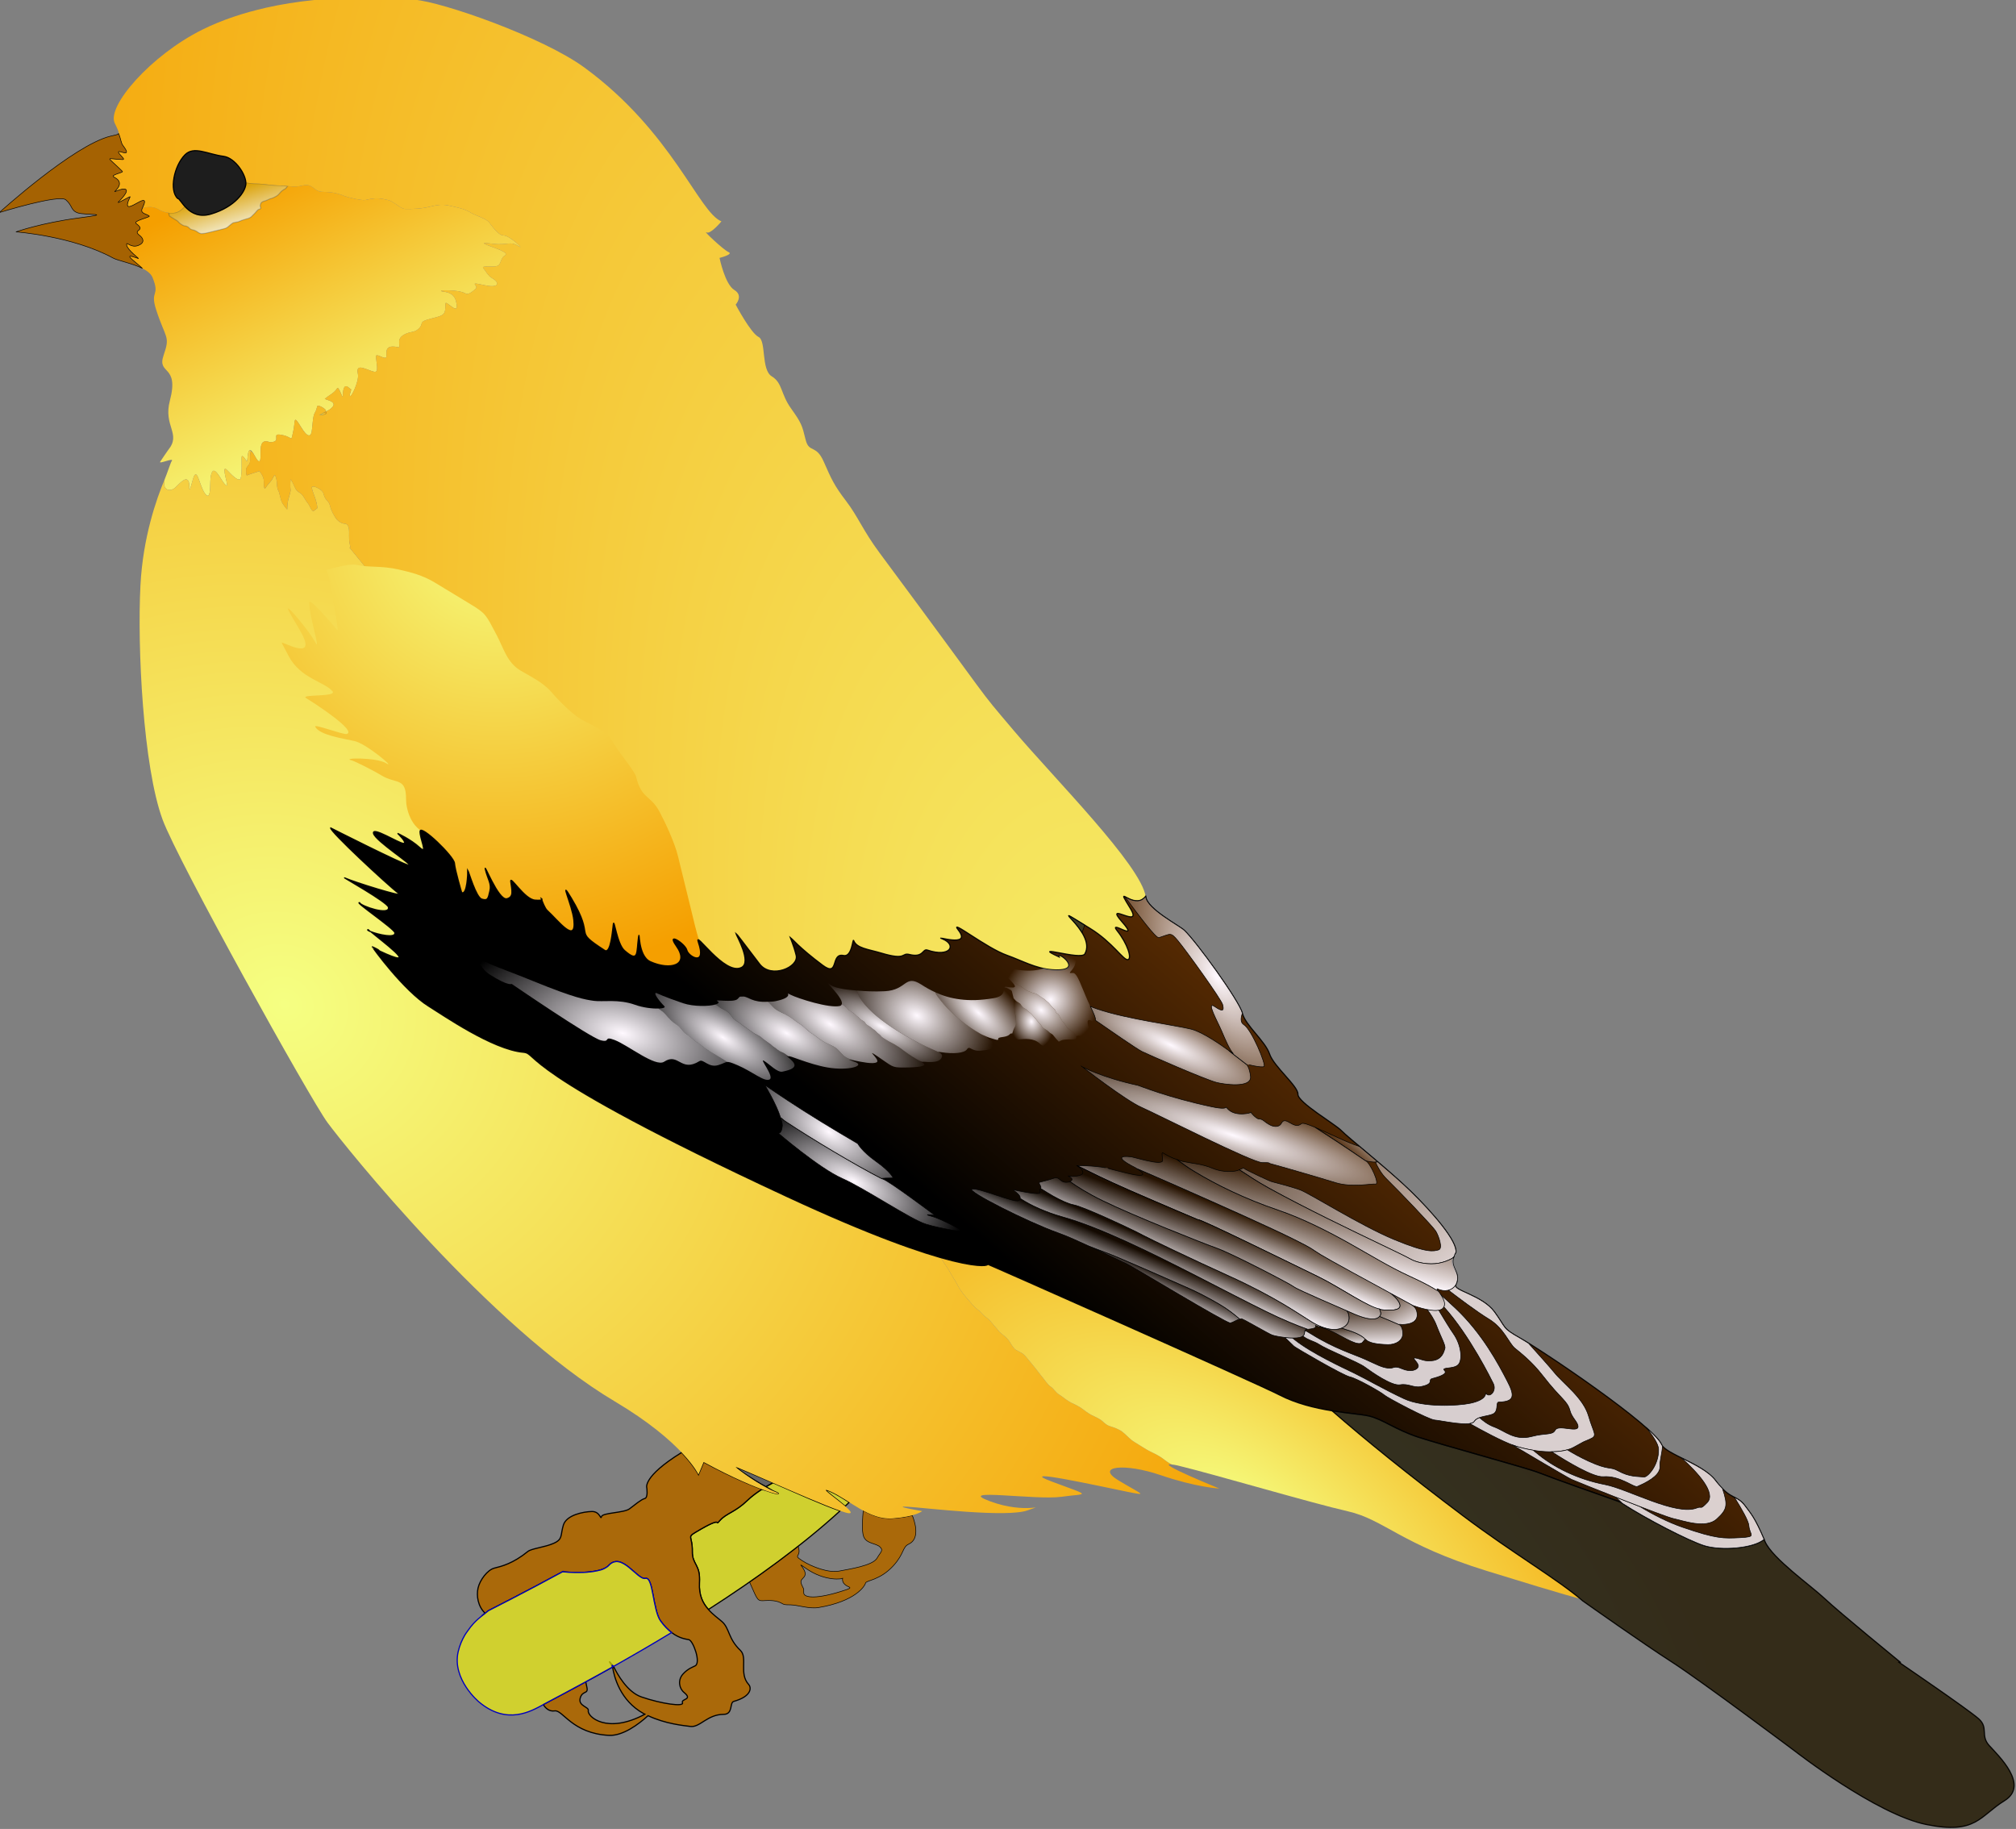 <?xml version="1.0" encoding="UTF-8" standalone="no"?>
<svg
   xmlns:dc="http://purl.org/dc/elements/1.1/"
   xmlns:cc="http://creativecommons.org/ns#"
   xmlns:rdf="http://www.w3.org/1999/02/22-rdf-syntax-ns#"
   xmlns:svg="http://www.w3.org/2000/svg"
   xmlns="http://www.w3.org/2000/svg"
   xmlns:xlink="http://www.w3.org/1999/xlink"
   xmlns:sodipodi="http://sodipodi.sourceforge.net/DTD/sodipodi-0.dtd"
   xmlns:inkscape="http://www.inkscape.org/namespaces/inkscape"
   viewBox="0 0 329.392 298.811"
   version="1.1"
   id="svg162"
   sodipodi:docname="bird.svg"
   width="87.152mm"
   height="79.061mm"
   inkscape:version="1.0.2-2 (e86c870879, 2021-01-15)">
  <rect x="0" y="0" width="329.392" height="298.811" fill="#808080" stroke="none"/>
  <sodipodi:namedview
     pagecolor="#ffffff"
     bordercolor="#666666"
     borderopacity="1"
     objecttolerance="10"
     gridtolerance="10"
     guidetolerance="10"
     inkscape:pageopacity="0"
     inkscape:pageshadow="2"
     inkscape:window-width="1920"
     inkscape:window-height="1017"
     id="namedview164"
     showgrid="false"
     units="mm"
     inkscape:zoom="1.3986782"
     inkscape:cx="73.851619"
     inkscape:cy="142.523"
     inkscape:window-x="-8"
     inkscape:window-y="-8"
     inkscape:window-maximized="1"
     inkscape:current-layer="svg162"
     inkscape:document-rotation="0" />
  <defs
     id="defs56">
    <linearGradient
       id="a">
      <stop
         stop-color="#fff9ff"
         offset="0"
         id="stop2" />
      <stop
         stop-color="#fff9ff"
         stop-opacity="0"
         offset="1"
         id="stop4" />
    </linearGradient>
    <linearGradient
       id="ai"
       x1="-532.5"
       x2="-429.9"
       y1="18.799"
       y2="-54.923"
       gradientUnits="userSpaceOnUse">
      <stop
         offset="0"
         id="stop7" />
      <stop
         stop-color="#af5605"
         offset="1"
         id="stop9" />
    </linearGradient>
    <linearGradient
       id="aj"
       x1="-642.14"
       x2="-641.66"
       y1="-221.09"
       y2="-213.67"
       gradientUnits="userSpaceOnUse">
      <stop
         stop-color="#db9f00"
         offset="0"
         id="stop12" />
      <stop
         stop-color="#f5f2de"
         offset="1"
         id="stop14" />
    </linearGradient>
    <linearGradient
       id="b">
      <stop
         stop-color="#f5ff82"
         offset="0"
         id="stop17" />
      <stop
         stop-color="#f59f00"
         offset="1"
         id="stop19" />
    </linearGradient>
    <linearGradient
       id="v"
       x1="-491.42"
       x2="-485.43"
       y1="7.731"
       y2="-3.666"
       gradientUnits="userSpaceOnUse"
       xlink:href="#a" />
    <linearGradient
       id="w"
       x1="-494.73"
       x2="-489.14"
       y1="9.333"
       y2="1.052"
       gradientUnits="userSpaceOnUse"
       xlink:href="#a" />
    <linearGradient
       id="x"
       x1="-507.25"
       x2="-503.01"
       y1="7.985"
       y2="1.822"
       gradientUnits="userSpaceOnUse"
       xlink:href="#a" />
    <linearGradient
       id="y"
       x1="-512.64"
       x2="-508.6"
       y1="7.215"
       y2="1.822"
       gradientUnits="userSpaceOnUse"
       xlink:href="#a" />
    <linearGradient
       id="z"
       x1="-514.37"
       x2="-511.48"
       y1="8.563"
       y2="4.711"
       gradientUnits="userSpaceOnUse"
       xlink:href="#a" />
    <linearGradient
       id="aa"
       x1="-516.49"
       x2="-513.02"
       y1="11.451"
       y2="6.83"
       gradientUnits="userSpaceOnUse"
       xlink:href="#a" />
    <linearGradient
       id="ab"
       x1="-526.31"
       x2="-523.62"
       y1="5.096"
       y2="1.63"
       gradientUnits="userSpaceOnUse"
       xlink:href="#a" />
    <linearGradient
       id="ac"
       x1="-488.14"
       x2="-490.08"
       y1="18.015"
       y2="9.268"
       gradientUnits="userSpaceOnUse"
       xlink:href="#a" />
    <linearGradient
       id="ad"
       x1="-494.39"
       x2="-492.67"
       y1="19.733"
       y2="12.002"
       gradientUnits="userSpaceOnUse"
       xlink:href="#a" />
    <linearGradient
       id="ae"
       x1="-499.23"
       x2="-498.45"
       y1="18.176"
       y2="14.578"
       gradientUnits="userSpaceOnUse"
       xlink:href="#a" />
    <linearGradient
       id="af"
       x1="-502.24"
       x2="-498.39"
       y1="6.83"
       y2="1.437"
       gradientUnits="userSpaceOnUse"
       xlink:href="#a" />
    <linearGradient
       id="ag"
       x1="-503.6"
       x2="-521.53"
       y1="28.011"
       y2="-30.092"
       gradientUnits="userSpaceOnUse"
       xlink:href="#a" />
    <linearGradient
       id="ah"
       x1="-485.56"
       x2="-491.78"
       y1="-17.441"
       y2="-13.302"
       gradientUnits="userSpaceOnUse"
       xlink:href="#a" />
    <linearGradient
       id="ak"
       x1="-627.72"
       x2="-638.72"
       y1="-170.7"
       y2="-221.69"
       gradientUnits="userSpaceOnUse"
       xlink:href="#b" />
    <linearGradient
       id="al"
       x1="-633.66"
       x2="-632.15"
       gradientUnits="userSpaceOnUse"
       xlink:href="#b" />
    <radialGradient
       id="c"
       cx="281.37"
       cy="263.67"
       r="8.876"
       gradientTransform="matrix(1.522,1.657,-0.868,0.797,-777.13,-715.37)"
       gradientUnits="userSpaceOnUse"
       xlink:href="#a" />
    <radialGradient
       id="d"
       cx="284.06"
       cy="282.8"
       r="13.719"
       gradientTransform="matrix(1.11,0.98,-0.412,0.467,-774.39,-440.22)"
       gradientUnits="userSpaceOnUse"
       xlink:href="#a" />
    <radialGradient
       id="e"
       cx="349.07"
       cy="251.74"
       r="8.277"
       gradientTransform="matrix(-1.494,0.556,-1.234,-3.317,325.59,591.97)"
       gradientUnits="userSpaceOnUse"
       xlink:href="#a" />
    <radialGradient
       id="f"
       cx="342.17"
       cy="263.08"
       r="12.046"
       gradientTransform="matrix(1.717,1.421,-0.369,0.446,-1007.5,-643.1)"
       gradientUnits="userSpaceOnUse"
       xlink:href="#a" />
    <radialGradient
       id="g"
       cx="349.06"
       cy="283.81"
       r="22.394"
       gradientTransform="matrix(1.643,0.993,-0.174,0.288,-1034.5,-450.28)"
       gradientUnits="userSpaceOnUse"
       xlink:href="#a" />
    <radialGradient
       id="h"
       cx="251.46"
       cy="237.81"
       r="18.814"
       gradientTransform="matrix(1.353,0.731,-0.369,0.683,-860.66,-410.19)"
       gradientUnits="userSpaceOnUse"
       xlink:href="#a" />
    <radialGradient
       id="i"
       cx="267.89"
       cy="241.49"
       r="10.281"
       gradientTransform="matrix(1.265,1.338,-0.53,0.501,-802.47,-538.55)"
       gradientUnits="userSpaceOnUse"
       xlink:href="#a" />
    <radialGradient
       id="j"
       cx="278.31"
       cy="245.57"
       r="10.774"
       gradientTransform="matrix(1.277,1.138,-0.522,0.585,-807.99,-517.63)"
       gradientUnits="userSpaceOnUse"
       xlink:href="#a" />
    <radialGradient
       id="k"
       cx="286.43"
       cy="247.95"
       r="11.863"
       gradientTransform="matrix(1.138,1.161,-0.535,0.524,-766.45,-519.45)"
       gradientUnits="userSpaceOnUse"
       xlink:href="#a" />
    <radialGradient
       id="l"
       cx="296.15"
       cy="247.42"
       r="8.048"
       gradientTransform="matrix(-0.426,0.478,-1.231,-1.096,-133.93,75.125)"
       gradientUnits="userSpaceOnUse"
       xlink:href="#a" />
    <radialGradient
       id="m"
       cx="301.14"
       cy="249.25"
       r="10.649"
       gradientTransform="matrix(0.977,0.899,-0.63,0.684,-695.46,-496.07)"
       gradientUnits="userSpaceOnUse"
       xlink:href="#a" />
    <radialGradient
       id="n"
       cx="311.27"
       cy="250.01"
       r="6.484"
       gradientTransform="matrix(1.204,1.827,-0.763,0.503,-731.88,-747.25)"
       gradientUnits="userSpaceOnUse"
       xlink:href="#a" />
    <radialGradient
       id="o"
       cx="323.82"
       cy="250.63"
       r="6.762"
       gradientTransform="matrix(1.127,0.485,-0.471,1.095,-782.16,-483.53)"
       gradientUnits="userSpaceOnUse"
       xlink:href="#a" />
    <radialGradient
       id="p"
       cx="321.69"
       cy="252.17"
       r="5.156"
       gradientTransform="matrix(0.988,1.19,-0.925,0.768,-621.85,-627.16)"
       gradientUnits="userSpaceOnUse"
       xlink:href="#a" />
    <radialGradient
       id="q"
       cx="319.73"
       cy="253.68"
       r="3.797"
       gradientTransform="matrix(1,0,0,1.256,-859.09,-367.79)"
       gradientUnits="userSpaceOnUse"
       xlink:href="#a" />
    <radialGradient
       id="r"
       cx="252.76"
       cy="199.46"
       r="29.439"
       gradientTransform="matrix(-2.53,0.862,-0.843,-2.475,199.85,122.24)"
       gradientUnits="userSpaceOnUse"
       xlink:href="#b" />
    <radialGradient
       id="s"
       cx="442.68"
       cy="209.34"
       r="126.26"
       gradientTransform="matrix(-0.518,-3.796,1.466,-0.2,-586.12,1779.2)"
       gradientUnits="userSpaceOnUse"
       xlink:href="#b" />
    <radialGradient
       id="t"
       cx="416.86"
       cy="177.97"
       r="126.26"
       gradientTransform="matrix(0.295,-0.243,0.512,0.621,-738.16,33.162)"
       gradientUnits="userSpaceOnUse"
       xlink:href="#b" />
    <radialGradient
       id="u"
       cx="282.92"
       cy="217.64"
       r="74.818"
       gradientTransform="matrix(1.815,1.851,-1.664,1.631,-814.82,-961.31)"
       gradientUnits="userSpaceOnUse"
       xlink:href="#b" />
  </defs>
  <g
     transform="matrix(0.922,-0.226,0.226,0.922,676.941,90.335)"
     fill-rule="evenodd"
     id="g160">
    <path
       d="m -587.53,25.689 c -0.346,0.993 -1.122,3.309 -1,4.344 0.156,1.328 1.735,1.594 2.281,2.375 0.547,0.781 -0.099,0.922 -0.906,1.781 -1.039,1.105 -5.079,0.703 -6.875,0.625 -1.796,-0.078 -4.389,-1.791 -5.812,-3.312 -1.328,-1.421 0.138,-0.43 -0.031,-2.531 -3.106,1.405 -6.319,2.743 -9.594,4 0.556,2.959 0.479,3.457 1.406,3.656 0.547,0.117 2.102,0.311 3,1.125 0.498,0.451 0.343,0.407 1.531,0.719 1.188,0.312 2.933,1.473 4.562,1.594 6.411,0.477 8.609,-1.688 8.844,-2.156 0.234,-0.469 2.482,0.156 5.344,-1.75 2.351,-1.566 2.282,-2.78 3.469,-3 2.326,-0.431 1.891,-3.943 1.781,-4.656 -0.818,0.022 -1.925,-0.06 -3.438,-0.312 -1.769,-0.295 -3.231,-1.293 -4.562,-2.5 z m -12.656,6.531 c 0.043,0.022 0.218,0.214 0.625,0.688 2.739,3.192 5.986,3.426 5.844,3.219 0,0 -0.596,0.809 0.688,1.75 0.055,0.11 0.421,0.257 -0.594,0.344 -5.455,0.469 -7.479,-0.41 -7.219,-1.25 0.26,-0.84 0.057,-0.736 -0.031,-1.5 -0.086,-0.742 0.24,-0.729 0.75,-1.125 0.824,-0.639 -0.193,-2.19 -0.062,-2.125 z"
       fill="#ad6700"
       fill-opacity="0.924"
       stroke="#000000"
       stroke-width="0.1"
       id="path58" />
    <path
       d="m -602.81,17.72 c 0.463,-0.141 0.918,-0.265 1.344,-0.375 -2.07,-1.582 -5.663,-4.294 -5.594,-4.156 0.181,0.361 2.28,2.764 4.25,4.531 z"
       fill="#000100"
       fill-opacity="0.212"
       stroke="#000000"
       stroke-width="0.2"
       id="path60" />
    <path
       d="m -603.217,18.189 c -0.172,-0.111 -0.183,-0.09 -0.375,-0.219 -1.013,0.347 -2.026,0.77 -2.906,1.281 -1.217,0.707 -2.195,1.028 -3.062,1.281 -0.868,0.254 -1.626,0.441 -2.344,0.938 -0.718,0.497 -0.382,0.267 -0.594,0.156 -0.212,-0.111 -0.971,-0.102 -3.938,0.812 -0.853,0.263 -1.025,0.371 -1.062,0.75 -0.038,0.379 0.059,1.029 -0.281,2.344 -0.289,1.113 -0.073,1.722 0.094,2.438 0.083,0.358 0.164,0.728 0.156,1.219 -0.008,0.49 -0.107,1.097 -0.344,1.875 -0.308,1.015 -0.379,1.923 -0.281,2.719 0.098,0.796 0.365,1.478 0.688,2.094 4.566,-1.567 9.129,-3.276 13.531,-5.125 4.402,-1.849 8.644,-3.839 12.531,-5.969 -2.743,-1.79 -6.345,-4.598 -10.062,-7.438 -0.426,0.11 -0.881,0.234 -1.344,0.375 0.439,0.393 0.879,0.906 1.281,1.188 0.592,0.414 0.636,0.56 0.344,0.469 -0.025,-0.008 -0.125,-0.082 -0.156,-0.094 -0.325,-0.125 -0.914,-0.468 -1.875,-1.094 z m 10.281,2.531 c -0.118,0.172 1.579,2.119 2.562,3.5 0.288,-0.162 0.56,-0.336 0.844,-0.5 -0.906,-0.946 -1.788,-1.877 -2.719,-2.594 -0.449,-0.345 -0.652,-0.458 -0.688,-0.406 z"
       fill="#ffff00"
       fill-opacity="0.629"
       stroke="#000000"
       stroke-width="0.2"
       id="path62" />
    <path
       d="m -615.499,8.533 c -7.559,2.442 -7.281,4.469 -7.281,4.469 0,0 -0.156,1.719 -0.781,1.719 -0.625,0 -1.875,0.625 -2.969,1.094 -1.093,0.469 -4.688,-0.469 -5,0.156 -0.312,0.625 -5.3e-4,-0.938 -1.406,-1.25 -1.406,-0.312 -4.375,-0.468 -5.312,1.094 -0.937,1.562 -0.626,2.344 -2.344,2.656 -1.718,0.312 -3.927,-0.048 -4.688,0.312 -2.968,1.406 -5,1.406 -6.25,1.406 -1.25,0 -2.938,1.407 -3.562,2.656 -0.616,1.233 -0.77,3.07 0.125,4.469 -0.154,0.059 -0.489,0.287 -0.688,0.375 0.509,-0.211 1.344,-0.625 1.344,-0.625 0,0 7.413,-1.722 14,-3.469 0.142,0.05 1.655,0.58 3.375,0.938 0.86,0.179 1.78,0.301 2.594,0.312 0.814,0.011 1.527,-0.087 2,-0.406 0.344,-0.232 0.663,-0.348 0.969,-0.375 0.305,-0.027 0.603,0.028 0.875,0.156 0.544,0.256 1.027,0.771 1.469,1.344 0.442,0.573 0.839,1.2 1.219,1.688 0.38,0.488 0.735,0.844 1.094,0.844 0.359,0 0.522,0.355 0.594,0.906 0.071,0.551 0.047,1.298 0,2.125 -0.047,0.827 -0.096,1.735 -0.094,2.562 0.002,0.827 0.06,1.573 0.281,2.125 0.427,1.067 0.901,1.819 1.375,2.406 1.074,1.338 2.133,1.676 2.594,1.906 0.663,0.331 1.104,4.294 0,4.625 -0.335,0.1 -1.333,0.133 -2.438,0.906 -1.104,0.773 -1.194,2.21 -0.531,3.094 1.233,1.643 -0.798,0.883 -0.688,1.656 0.11,0.773 -3.533,-0.668 -6.625,-2.656 -2.171,-1.396 -3.104,-4.817 -3.406,-6.25 -0.23,-0.484 -0.413,-0.87 -0.469,-0.938 -0.056,-0.068 0.014,0.183 0.281,1 -0.14,1.636 -0.159,5.887 3.281,9.062 0.061,0.056 0.126,0.101 0.188,0.156 -7.212,1.859 -9.77,-2.007 -9.312,-2.938 0.288,-0.586 -1.547,-1.157 -0.844,-2.406 0.703,-1.25 1.562,-0.235 1.562,-1.562 0,-0.342 0.015,-0.63 0.031,-0.938 1.653,-0.441 3.34,-0.885 5.094,-1.375 -4.778,1.336 -9.258,2.47 -13.125,3.438 0.227,0.702 0.689,1.442 1.656,1.531 1.394,0.129 1.996,4.501 8.062,6.312 2.299,0.687 5.425,-0.644 7.344,-1.688 2.583,2.108 5.608,3.131 6.625,3.531 1.551,0.61 3.301,-1.319 6.062,-0.656 1.625,0.39 1.438,-1.723 2.219,-1.75 3.203,-0.11 3.549,-1.555 3.188,-2.219 -1.219,-2.239 0.994,-4.516 0,-6.062 -1.563,-2.432 -0.881,-4.095 -1.875,-5.531 -0.465,-0.671 -1.221,-1.512 -1.781,-2.594 -0.322,-0.616 -0.589,-1.298 -0.688,-2.094 -0.098,-0.796 -0.027,-1.704 0.281,-2.719 0.236,-0.778 0.336,-1.385 0.344,-1.875 0.008,-0.49 -0.073,-0.861 -0.156,-1.219 -0.167,-0.716 -0.382,-1.324 -0.094,-2.438 0.341,-1.315 0.244,-1.965 0.281,-2.344 0.038,-0.379 0.21,-0.487 1.062,-0.75 2.967,-0.915 3.726,-0.923 3.938,-0.812 0.212,0.111 -0.124,0.341 0.594,-0.156 0.718,-0.497 1.476,-0.684 2.344,-0.938 0.868,-0.254 1.845,-0.574 3.062,-1.281 0.88,-0.511 1.893,-0.934 2.906,-1.281 0.192,0.129 0.203,0.108 0.375,0.219 -1.903,-1.238 -4.911,-3.442 -9,-7.156 l -1.375,1.875 c 0,0 -0.318,-1.572 -1.906,-4.375 z"
       fill="#ad6700"
       fill-opacity="0.924"
       stroke="#000000"
       stroke-width="0.2"
       id="path64" />
    <path
       d="m -640.311,23.595 c -6.587,1.747 -14,3.469 -14,3.469 0,0 -0.835,0.414 -1.344,0.625 -0.48,0.213 -1.02,0.491 -1.656,0.906 -0.432,0.29 -0.87,0.634 -1.312,1.031 -0.198,0.178 -0.4,0.329 -0.594,0.531 -0.673,0.702 -1.305,1.517 -1.812,2.531 -2.187,4.373 1.406,9.219 1.406,9.219 3.749,5.154 8.407,3.672 10.594,3.125 0.02,-0.005 0.042,-0.026 0.062,-0.031 2.44,-0.61 5.182,-1.31 8.031,-2.062 1.666,-0.44 3.33,-0.882 5.094,-1.375 -0.069,-0.211 -0.043,-0.547 0.188,-0.062 3.555,-0.995 7.29,-2.084 11.094,-3.281 -0.474,-0.587 -0.948,-1.339 -1.375,-2.406 -0.221,-0.552 -0.279,-1.298 -0.281,-2.125 -0.002,-0.827 0.046,-1.736 0.094,-2.562 0.047,-0.827 0.071,-1.574 0,-2.125 -0.071,-0.551 -0.235,-0.906 -0.594,-0.906 -0.359,0 -0.714,-0.356 -1.094,-0.844 -0.38,-0.488 -0.777,-1.115 -1.219,-1.688 -0.442,-0.573 -0.925,-1.088 -1.469,-1.344 -0.272,-0.128 -0.57,-0.183 -0.875,-0.156 -0.305,0.027 -0.625,0.143 -0.969,0.375 -0.118,0.08 -0.26,0.134 -0.406,0.188 -0.292,0.108 -0.623,0.194 -1,0.219 -0.189,0.013 -0.39,0.003 -0.594,0 -0.814,-0.011 -1.734,-0.134 -2.594,-0.312 -1.72,-0.358 -3.233,-0.887 -3.375,-0.938 z"
       fill="#ffff00"
       fill-opacity="0.629"
       stroke="#0000bc"
       stroke-width="0.2"
       id="path66" />
    <path
       d="m -632.311,-180.061 c -0.541,0.13 -1.292,0.333 -1.25,0.344 0.739,0.185 1.123,0.152 1.281,0 0.079,-0.076 -0.013,-0.224 -0.031,-0.344 z"
       fill="url(#al)"
       stroke="#000000"
       stroke-opacity="0.159"
       stroke-width="0.2"
       id="path68"
       style="fill:url(#al)" />
    <path
       d="m -650.467,-219.717 h -0.031 c -0.694,-0.267 -1.233,-0.701 -1.469,-0.938 -0.504,-0.504 -1.032,-0.735 -1.625,-0.844 -0.32,-0.059 -0.68,-0.085 -1.062,-0.094 -0.703,0.842 0.349,1.055 0.812,1.625 0.215,0.264 -3.015,0.112 -2.5,0.719 1.465,1.728 -0.993,0.779 0.094,2.125 0.513,0.636 0.618,1.45 -0.625,1.625 -1.449,0.204 -1.868,-1.372 -1.938,-0.531 -0.071,0.857 1.629,2.868 1.406,2.719 -2.556,-1.714 -0.972,-0.051 0.281,1.812 -0.115,-0.098 -0.251,-0.187 -0.375,-0.281 0.881,0.675 1.568,1.413 1.688,2.219 0.528,3.572 -0.982,1.944 -0.719,5.531 0.394,5.369 1.339,4.902 -0.625,7.938 -1.964,3.036 2.326,2.096 -0.812,7.844 -2.176,3.986 0.603,5.986 -2.281,8.156 0,0 -1.459,1.271 -1.844,1.656 -0.385,0.385 2.708,-0.203 1.938,0.375 -0.172,0.129 -1.268,1.886 -1.906,2.75 -0.142,0.357 -0.306,0.715 -0.312,0.969 -0.009,0.343 0.088,0.58 0.25,0.75 0.324,0.341 0.922,0.367 1.406,0.125 0.485,-0.242 1.232,-0.776 1.812,-0.938 0.29,-0.081 0.525,-0.054 0.656,0.125 0.132,0.179 0.181,0.527 0.031,1.125 -0.107,0.428 -0.131,0.569 -0.062,0.531 0.068,-0.037 0.215,-0.252 0.375,-0.531 0.32,-0.559 0.754,-1.379 0.938,-1.562 0.233,-0.233 0.37,-0.194 0.469,0.031 0.099,0.225 0.139,0.633 0.188,1.094 0.097,0.922 0.199,2.098 0.594,2.625 0.175,0.233 0.299,0.199 0.438,0.031 0.139,-0.168 0.287,-0.491 0.406,-0.875 0.238,-0.767 0.458,-1.761 0.719,-2.281 0.24,-0.48 0.438,-0.674 0.625,-0.656 0.187,0.018 0.353,0.231 0.5,0.531 0.294,0.6 0.532,1.565 0.75,2 0.193,0.386 0.302,0.513 0.375,0.469 0.073,-0.044 0.082,-0.263 0.094,-0.562 0.024,-0.598 -0.017,-1.527 0.125,-2.094 0.062,-0.25 0.176,-0.252 0.312,-0.094 0.136,0.158 0.307,0.477 0.5,0.812 0.193,0.336 0.422,0.686 0.656,0.969 0.234,0.283 0.461,0.5 0.719,0.5 0.216,0 0.513,-0.855 0.75,-1.75 0.237,-0.895 0.415,-1.83 0.5,-2 0.168,-0.336 0.534,0.573 0.625,0.938 0.079,0.318 0.284,-0.583 0.562,-1.188 0.139,-0.302 0.3,-0.53 0.469,-0.5 0.169,0.03 0.347,0.324 0.531,1.062 0.271,1.083 0.496,1.34 0.688,1.125 0.192,-0.215 0.351,-0.902 0.562,-1.75 0.132,-0.527 0.314,-0.872 0.5,-1.062 0.186,-0.19 0.404,-0.231 0.594,-0.219 0.38,0.024 0.691,0.321 0.781,0.344 0.566,0.142 0.868,0.089 1.031,-0.031 0.163,-0.121 0.19,-0.316 0.219,-0.5 0.029,-0.184 0.055,-0.357 0.219,-0.406 0.164,-0.05 0.464,0.029 1.031,0.312 0.792,0.396 1.034,0.786 1.188,0.844 0.153,0.058 0.217,-0.215 0.688,-1.156 0.251,-0.502 0.417,-1.042 0.625,-1.562 0.1,-0.249 0.207,-0.251 0.312,-0.094 0.106,0.158 0.221,0.477 0.344,0.844 0.246,0.733 0.527,1.683 0.906,2.062 0.24,0.24 0.45,0.202 0.625,0 0.175,-0.202 0.315,-0.57 0.469,-1 0.307,-0.859 0.614,-1.958 1.094,-2.438 0.265,-0.265 0.457,-0.602 0.625,-0.938 0.129,-0.257 0.881,0.328 1.219,0.875 0.084,0.137 0.013,0.224 0.031,0.344 0.409,-0.098 0.562,-0.094 0.938,-0.281 0.397,-0.199 0.577,-0.381 0.625,-0.562 0.048,-0.181 -0.035,-0.372 -0.188,-0.531 -0.304,-0.318 -0.859,-0.578 -1.062,-0.781 0.833,-0.417 1.841,-0.591 2.5,-1.25 0.198,-0.198 0.317,0.336 0.406,0.844 0.09,0.508 0.151,0.991 0.219,0.719 0.176,-0.704 0.364,-1.121 0.531,-1.344 0.168,-0.223 0.327,-0.244 0.469,-0.188 0.284,0.113 0.487,0.575 0.562,0.594 0.319,0.08 -0.208,0.625 -0.312,0.938 -0.1,0.301 10e-4,0.325 0.188,0.188 0.186,-0.137 0.452,-0.426 0.75,-0.812 0.597,-0.773 1.25,-1.864 1.25,-2.5 0,-0.509 0.111,-0.794 0.281,-0.906 0.171,-0.113 0.41,-0.067 0.688,0.062 0.554,0.258 1.248,0.859 1.844,1.156 0.199,0.1 0.36,0.054 0.469,-0.094 0.108,-0.148 0.165,-0.404 0.219,-0.688 0.108,-0.567 0.142,-1.287 0.25,-1.719 0.068,-0.272 0.322,-0.13 0.625,0.094 0.303,0.224 0.657,0.531 0.938,0.531 0.25,0 0.214,-0.643 0.438,-1.125 0.112,-0.241 0.272,-0.446 0.594,-0.5 0.322,-0.054 0.792,0.036 1.469,0.375 0.162,0.081 0.217,0.031 0.25,-0.094 0.033,-0.124 0.055,-0.337 0.094,-0.562 0.039,-0.226 0.099,-0.465 0.281,-0.688 0.182,-0.223 0.476,-0.416 0.938,-0.531 1.177,-0.294 1.662,0.106 2.5,-0.312 0.725,-0.362 0.732,-0.684 0.906,-0.906 0.174,-0.222 0.516,-0.344 1.906,-0.344 1.154,0 1.734,-0.033 2.094,-0.281 0.359,-0.249 0.499,-0.714 0.719,-1.594 0.054,-0.217 0.189,-0.14 0.375,0.062 0.186,0.203 0.436,0.532 0.656,0.781 0.221,0.249 0.435,0.422 0.594,0.344 0.159,-0.078 0.25,-0.409 0.25,-1.188 0,-0.422 -0.103,-0.761 -0.25,-1.031 -0.147,-0.27 -0.351,-0.468 -0.562,-0.625 -0.423,-0.313 -0.88,-0.44 -1.062,-0.531 -0.589,-0.295 0.126,-0.207 1.094,0.062 0.968,0.27 2.191,0.722 2.656,1.188 0.224,0.224 0.533,0.224 0.875,0.125 0.342,-0.099 0.717,-0.296 1,-0.438 0.209,-0.104 0.242,-0.253 0.219,-0.406 -0.023,-0.153 -0.101,-0.31 -0.125,-0.406 -0.048,-0.193 0.133,-0.168 1.469,0.5 1.083,0.541 1.822,0.686 2.125,0.5 0.152,-0.093 0.217,-0.29 0.125,-0.531 -0.092,-0.241 -0.321,-0.539 -0.688,-0.906 -0.494,-0.494 -0.625,-1.25 -0.938,-1.875 -0.105,-0.21 -0.036,-0.262 0.156,-0.25 0.192,0.013 0.508,0.094 0.844,0.188 0.336,0.094 0.704,0.184 1.031,0.219 0.327,0.034 0.616,0.009 0.781,-0.156 0.417,-0.417 0.679,-1.107 1.25,-1.25 0.286,-0.071 0.326,-0.214 0.219,-0.406 -0.107,-0.192 -0.363,-0.437 -0.688,-0.688 -0.65,-0.501 -1.56,-1.053 -2.031,-1.406 -0.364,-0.273 -0.485,-0.401 -0.438,-0.438 0.048,-0.037 0.254,0.03 0.531,0.125 0.555,0.191 1.4,0.53 1.781,0.625 1.033,0.258 1.607,0.273 2.062,0.375 0.455,0.102 0.793,0.293 1.375,0.875 0.391,0.391 0.104,-0.155 -0.406,-0.844 -0.51,-0.689 -1.244,-1.522 -1.781,-1.656 -0.435,-0.109 -0.835,-0.651 -1.156,-1.25 -0.321,-0.599 -0.565,-1.254 -0.719,-1.562 -0.367,-0.734 -1.998,-1.686 -2.5,-2.188 -0.958,-0.958 -1.734,-1.336 -2.812,-1.875 -0.634,-0.317 -1.044,-0.532 -1.562,-0.688 -0.519,-0.155 -1.148,-0.25 -2.188,-0.25 -1.781,0 -2.896,-0.255 -4.375,-0.625 -0.414,-0.103 -0.806,-0.533 -1.219,-1 -0.413,-0.467 -0.847,-0.971 -1.281,-1.188 -0.647,-0.323 -1.135,-0.565 -1.688,-0.719 -0.553,-0.153 -1.171,-0.219 -2.062,-0.219 -0.649,0 -2.988,-1.225 -3.438,-1.562 -1.144,-0.858 -2.306,-1.28 -3.438,-1.562 -0.76,-0.19 -1.03,-0.641 -1.375,-1.062 -0.173,-0.211 -0.359,-0.416 -0.625,-0.562 -0.266,-0.146 -0.633,-0.25 -1.125,-0.25 -0.766,0 -1.377,-0.148 -1.969,-0.344 -0.177,-0.059 -0.355,-0.124 -0.531,-0.188 -0.267,0.202 -0.321,0.322 -0.531,0.375 -0.341,0.085 -0.687,0.218 -0.938,0.406 -0.281,0.211 -0.559,0.39 -0.875,0.469 -0.367,0.092 -0.598,0.156 -1,0.156 -0.221,0 -0.711,0.156 -1.094,0.156 -0.418,0 -0.682,0.084 -0.875,0.469 -0.114,0.227 -0.061,0.381 -0.062,0.5 -0.002,0.119 -0.059,0.188 -0.406,0.188 -0.202,0 -0.62,0.388 -0.781,0.469 -0.28,0.14 -0.531,0.343 -0.781,0.469 -0.298,0.149 -0.74,0.156 -1.094,0.156 -0.385,0 -0.848,0.071 -0.938,0.094 -0.341,0.085 -0.803,0 -1.156,0 -0.231,0 -0.902,0.373 -1.094,0.469 -0.377,0.188 -0.753,0.156 -1.188,0.156 h -1.25 -1.156 c -0.373,0 -0.839,-0.03 -1.094,-0.094 -0.334,-0.084 -0.643,-0.487 -0.781,-0.625 -0.241,-0.241 -0.446,-0.332 -0.719,-0.469 -0.243,-0.122 -0.372,-0.466 -0.531,-0.625 -0.237,-0.237 -0.577,-0.265 -0.781,-0.469 -0.239,-0.239 -0.407,-0.377 -0.562,-0.688 -0.154,-0.307 -0.336,-0.43 -0.531,-0.625 l -0.719,-0.719 c -0.071,-0.071 -0.031,-0.36 -0.031,-0.625 z"
       fill="url(#ak)"
       id="path70"
       style="fill:url(#ak)" />
    <path
       d="m -636.342,-221.623 c -0.014,0.079 -0.01,0.179 -0.031,0.25 -0.377,1.23 -2.703,3.394 -7.094,3.594 -2.326,0.106 -3.415,-1.23 -4.031,-2.375 -0.187,0.13 -0.417,0.271 -0.75,0.438 -0.368,0.184 -0.741,0.266 -1.125,0.25 -0.373,-0.016 -0.754,-0.122 -1.094,-0.25 1.8e-4,0.265 -0.04,0.554 0.031,0.625 l 0.719,0.719 c 0.195,0.195 0.378,0.318 0.531,0.625 0.155,0.31 0.323,0.448 0.562,0.688 0.204,0.204 0.545,0.232 0.781,0.469 0.159,0.159 0.288,0.503 0.531,0.625 0.273,0.137 0.477,0.227 0.719,0.469 0.138,0.138 0.447,0.541 0.781,0.625 0.255,0.064 0.721,0.094 1.094,0.094 h 1.156 1.25 c 0.434,0 0.811,0.032 1.188,-0.156 0.192,-0.096 0.862,-0.469 1.094,-0.469 0.353,0 0.816,0.085 1.156,0 0.09,-0.022 0.553,-0.094 0.938,-0.094 0.354,0 0.796,-0.007 1.094,-0.156 0.251,-0.125 0.501,-0.329 0.781,-0.469 0.161,-0.081 0.579,-0.469 0.781,-0.469 0.347,0 0.404,-0.069 0.406,-0.188 0.002,-0.119 -0.051,-0.273 0.062,-0.5 0.193,-0.385 0.457,-0.469 0.875,-0.469 0.383,0 0.872,-0.156 1.094,-0.156 0.402,0 0.633,-0.065 1,-0.156 0.316,-0.079 0.594,-0.258 0.875,-0.469 0.251,-0.188 0.597,-0.321 0.938,-0.406 0.21,-0.053 0.265,-0.173 0.531,-0.375 -0.41,-0.149 -0.818,-0.298 -1.25,-0.406 -1.296,-0.324 -2.738,-0.997 -3.75,-1.25 -0.788,-0.197 -1.317,-0.422 -1.844,-0.656 z"
       fill="url(#aj)"
       stroke="#000000"
       stroke-opacity="0.159"
       stroke-width="0.2"
       id="path72"
       style="fill:url(#aj)" />
    <path
       d="m -534.061,30.627 c -0.11,-0.095 -0.231,-0.199 -0.344,-0.312 -0.588,-0.588 -0.848,-1.035 -1.344,-1.531 -0.8,-0.8 -1.415,-1.197 -1.938,-1.719 -0.768,-0.768 -1.182,-1.213 -1.719,-1.75 -0.618,-0.618 -0.904,-1.288 -1.531,-2.125 -0.444,-0.592 -1.26,-1.125 -1.938,-1.531 -0.624,-0.374 -0.915,-1.102 -1.344,-1.531 -0.588,-0.588 -1.035,-0.848 -1.531,-1.344 -0.588,-0.588 -0.879,-1.067 -1.375,-1.562 -0.588,-0.588 -1.035,-0.848 -1.531,-1.344 -0.588,-0.588 -0.848,-1.035 -1.344,-1.531 -0.588,-0.588 -0.66,-1.254 -1.156,-1.75 -0.334,-0.334 -0.776,-1.52 -0.969,-1.906 -0.362,-0.723 -0.656,-1.5 -0.969,-2.125 -0.39,-0.779 -0.609,-1.28 -0.938,-1.938 -0.425,-0.85 -0.842,-0.999 -1.375,-1.531 -0.45,-0.45 -0.605,-1.46 -0.938,-2.125 -0.347,-0.695 -0.858,-1.122 -1.156,-1.719 l -0.969,-1.938 c -0.408,-0.816 -0.805,-1.017 -1.156,-1.719 -0.341,-0.682 -0.829,-1.096 -1.156,-1.75 -0.375,-0.75 -0.682,-1.333 -0.969,-1.906 -0.345,-0.69 -0.583,-1.334 -0.781,-2.125 -0.225,-0.899 -0.547,-1.686 -0.75,-2.5 -0.203,-0.814 -0.591,-1.55 -0.781,-2.312 -0.193,-0.77 -0.772,-1.149 -0.969,-1.938 -0.193,-0.77 -0.772,-1.149 -0.969,-1.938 -0.155,-0.621 -0.998,-1.186 -1.344,-1.531 -0.432,-0.432 -0.761,-1.379 -1.156,-1.906 -0.606,-0.808 -0.822,-1.456 -1.156,-2.125 -0.373,-0.747 -0.681,-1.275 -1.156,-1.75 -0.378,-0.378 -0.799,-1.351 -0.938,-1.906 -0.118,-0.473 -0.623,-0.84 -0.781,-1.156 l -61.438,-129.125 c 0.114,0.076 0.188,0.094 0.188,-0.094 0,-1.056 0.188,-1.626 0.406,-2.5 0.061,-0.245 0.128,-0.598 0.094,-0.906 -0.034,-0.309 -0.168,-0.573 -0.5,-0.656 -0.288,-0.072 -0.57,-0.283 -0.812,-0.562 -0.243,-0.279 -0.446,-0.626 -0.531,-0.969 -0.096,-0.383 -0.375,-1.026 -0.375,-2.125 0,-0.497 -0.164,-0.717 -0.312,-1 -0.148,-0.283 -0.281,-0.627 -0.281,-1.312 0,-0.366 -0.445,-0.883 -0.875,-1.219 -0.215,-0.168 -0.401,-0.278 -0.562,-0.312 -0.161,-0.035 -0.281,0.005 -0.281,0.188 0,1.055 0.188,1.567 0.188,2.688 0,0.35 -0.046,0.639 -0.094,0.906 -0.212,0.09 -0.413,0.191 -0.625,0.281 -0.252,0.108 -0.378,-0.135 -0.469,-0.469 -0.09,-0.334 -0.159,-0.755 -0.281,-1 -0.253,-0.505 -0.391,-1.22 -0.594,-1.625 -0.273,-0.545 -0.708,-0.676 -0.875,-1.344 -0.183,-0.734 -0.193,-1.261 -0.438,-1.75 -0.028,-0.056 -0.438,1.4 -0.438,1.75 1e-5,0.245 -0.651,1.27 -0.75,1.469 -0.233,0.466 -0.438,1.002 -0.594,1.625 -0.045,0.18 -0.494,-0.915 -0.594,-1.312 -0.156,-0.623 -0.012,-1.611 -0.125,-2.062 -0.195,-0.782 0.125,-1.312 0.125,-2.062 0,-0.629 -0.039,-0.804 -0.156,-0.75 -0.118,0.054 -0.296,0.328 -0.562,0.594 -0.367,0.367 -0.894,0.613 -1.312,1.031 -0.249,0.249 -0.343,0.216 -0.344,0 -5.9e-4,-0.216 0.083,-0.615 0.188,-1.031 0.189,-0.758 -0.143,-1.568 -0.312,-1.906 -0.009,-0.017 -1.747,0.156 -2.062,0.156 -0.049,0 -0.153,0.086 -0.219,0.031 -0.066,-0.055 -0.072,-0.274 0.094,-0.938 0.154,-0.618 0.861,-0.632 1.031,-1.312 0.161,-0.645 0.269,-1.196 0.531,-1.625 -0.034,-0.029 -0.06,-0.213 -0.094,-0.219 -0.169,-0.03 -0.33,0.198 -0.469,0.5 -0.278,0.605 -0.483,1.505 -0.562,1.188 -0.091,-0.364 -0.457,-1.273 -0.625,-0.938 -0.085,0.17 -0.263,1.105 -0.5,2 -0.237,0.895 -0.534,1.75 -0.75,1.75 -0.258,0 -0.485,-0.217 -0.719,-0.5 -0.234,-0.283 -0.463,-0.633 -0.656,-0.969 -0.193,-0.336 -0.364,-0.654 -0.5,-0.812 -0.136,-0.158 -0.25,-0.156 -0.312,0.094 -0.142,0.567 -0.101,1.496 -0.125,2.094 -0.012,0.299 -0.021,0.519 -0.094,0.562 -0.073,0.044 -0.182,-0.082 -0.375,-0.469 -0.218,-0.435 -0.456,-1.4 -0.75,-2 -0.147,-0.3 -0.313,-0.514 -0.5,-0.531 -0.187,-0.018 -0.385,0.176 -0.625,0.656 -0.26,0.521 -0.481,1.514 -0.719,2.281 -0.119,0.384 -0.268,0.707 -0.406,0.875 -0.139,0.168 -0.263,0.202 -0.438,-0.031 -0.395,-0.527 -0.497,-1.703 -0.594,-2.625 -0.049,-0.461 -0.088,-0.868 -0.188,-1.094 -0.099,-0.225 -0.236,-0.264 -0.469,-0.031 -0.184,0.184 -0.618,1.004 -0.938,1.562 -0.16,0.279 -0.307,0.494 -0.375,0.531 -0.068,0.037 -0.044,-0.103 0.062,-0.531 0.149,-0.598 0.1,-0.946 -0.031,-1.125 -0.132,-0.179 -0.366,-0.206 -0.656,-0.125 -0.58,0.161 -1.335,0.699 -1.812,0.938 -0.478,0.239 -1.082,0.216 -1.406,-0.125 -0.162,-0.17 -0.259,-0.407 -0.25,-0.75 0.006,-0.254 0.171,-0.612 0.312,-0.969 -2.212,2.996 -5.984,8.766 -8.375,16.688 -3.081,10.207 -6.996,30.484 -5.906,40.094 0.868,7.654 13.23,52.784 15.156,57.406 1.926,4.622 18.728,40.837 36.625,58.406 9.773,9.594 10.969,15.625 10.969,15.625 l 1.375,-1.875 c 8.682,7.886 12.896,9.421 10.688,7.875 -2.209,-1.546 -5.31,-5.277 -5.531,-5.719 -0.221,-0.442 15.012,11.681 17,12.344 1.988,0.663 -5.059,-6.615 -2.188,-4.406 2.872,2.209 5.305,6.4 9.281,7.062 3.976,0.663 5.281,0 5.281,0 0,0 -5.09,-2.196 -2.219,-1.312 2.872,0.884 16.151,5.942 19.906,5.5 3.755,-0.442 -0.447,0.693 -5.969,-3.062 -5.522,-3.755 7.739,1.746 12.156,2.188 4.418,0.442 5.279,1.322 -0.906,-2.875 -6.185,-4.197 8.182,2.889 11.938,4.656 3.755,1.767 2.438,1.095 -0.875,-2.219 -3.313,-3.313 1.759,-2.659 7.281,0.875 5.522,3.534 9.281,4.656 9.281,4.656 0,0 -9.845,-7.114 -6.969,-5.969 z"
       fill="url(#u)"
       id="path74"
       style="fill:url(#u)" />
    <path
       d="m -502.624,-38.498 h -6.594 -41.531 -21.188 c -1.162,0 -3.619,0.052 -5.875,0.156 l 5.281,11.094 c 0.158,0.316 0.663,0.684 0.781,1.156 0.139,0.555 0.559,1.528 0.938,1.906 0.475,0.475 0.783,1.003 1.156,1.75 0.334,0.669 0.55,1.317 1.156,2.125 0.395,0.527 0.724,1.474 1.156,1.906 0.346,0.346 1.189,0.91 1.344,1.531 0.197,0.788 0.776,1.168 0.969,1.938 0.197,0.788 0.776,1.168 0.969,1.938 0.191,0.763 0.578,1.5 0.781,2.312 0.203,0.812 0.525,1.601 0.75,2.5 0.198,0.791 0.436,1.435 0.781,2.125 0.286,0.573 0.594,1.157 0.969,1.906 0.327,0.654 0.815,1.068 1.156,1.75 0.351,0.702 0.748,0.903 1.156,1.719 l 0.969,1.938 c 0.299,0.597 0.809,1.024 1.156,1.719 0.332,0.665 0.487,1.675 0.938,2.125 0.533,0.533 0.95,0.682 1.375,1.531 0.329,0.658 0.548,1.158 0.938,1.938 0.312,0.625 0.607,1.402 0.969,2.125 0.193,0.386 0.634,1.572 0.969,1.906 0.496,0.496 0.568,1.162 1.156,1.75 0.496,0.496 0.755,0.943 1.344,1.531 0.496,0.496 0.943,0.755 1.531,1.344 0.496,0.496 0.787,0.974 1.375,1.562 0.496,0.496 0.943,0.755 1.531,1.344 0.429,0.429 0.72,1.157 1.344,1.531 0.677,0.406 1.494,0.939 1.938,1.531 0.628,0.837 0.914,1.507 1.531,2.125 0.537,0.537 0.951,0.982 1.719,1.75 0.522,0.522 1.137,0.919 1.938,1.719 0.496,0.496 0.755,0.943 1.344,1.531 0.113,0.113 0.234,0.217 0.344,0.312 0.267,0.106 0.494,0.175 1,0.438 5.964,3.092 20.757,11.722 26.5,14.594 5.743,2.872 7.528,7.704 20.781,15.656 13.253,7.952 14.344,8.406 14.344,8.406 0,0 8.616,9.926 12.812,14.344 4.197,4.418 17.031,20.062 17.031,20.062 0,0 10.941,13.845 18.906,17.594 7.966,3.749 9.221,0.781 14.062,-0.781 4.842,-1.562 0.781,-7.813 -0.312,-9.844 -1.093,-2.03 0.625,-2.969 -0.625,-4.844 -1.25,-1.874 -11.031,-12.75 -11.031,-12.75 h 0.188 c 10e-6,0 -8.267,-10.991 -10,-13.688 -1.733,-2.696 -7.161,-8.906 -7.656,-12.031 -0.699,-4.409 -1.206,-5.171 -1.844,-6.688 -1.02,-2.424 -2.17,-1.422 -3.938,-5.531 -1.404,-3.265 -7.228,-6.439 -7.531,-8.188 -0.615,-3.552 -15.701,-20.234 -19.281,-23.594 -2.665,-2.501 -1.871,-2.164 -3.219,-5.438 -1.348,-3.274 -6.077,-5.274 -5.375,-6.094 1.803,-2.104 -1.083,-3.452 1.344,-5.406 0.77,-1.733 -2.174,-7.534 -5.062,-12.156 -2.889,-4.622 -8.292,-11.558 -9.062,-12.906 -0.77,-1.348 -6.166,-6.527 -5.781,-7.875 0.385,-1.348 -2.901,-5.595 -3.094,-7.906 -0.107,-1.287 -0.96,-2.925 -1.719,-4.5 z"
       fill="url(#t)"
       id="path76"
       style="fill:url(#t)" />
    <path
       d="m -625.874,-249.998 c -3.8,-0.065 -7.712,0.21 -11.5,1.062 -9.637,2.168 -19.071,8.866 -18.438,12 0.243,1.201 0.369,1.699 0.219,1.906 0.185,1.1 -10e-4,1.642 0.25,2.219 1.1,2.526 -0.806,0.603 -1,0.844 -0.232,0.288 1.023,1.658 0.344,1.469 -2.821,-0.787 -2.637,-1.515 -0.5,1.969 0.169,0.276 -2.3,0.042 -1.625,0.625 2.105,1.816 -1.664,2.685 -0.125,2.406 1.395,-0.252 2.928,0.046 -0.156,1.906 -0.676,0.408 2.287,-0.535 2.156,-0.375 -3.178,3.889 4.361,-0.941 1.594,2.375 0.382,0.008 0.742,0.035 1.062,0.094 0.593,0.108 1.121,0.34 1.625,0.844 0.236,0.236 0.775,0.67 1.469,0.938 0.347,0.134 0.741,0.234 1.125,0.25 0.384,0.016 0.757,-0.066 1.125,-0.25 0.333,-0.167 0.563,-0.307 0.75,-0.438 -0.46,-0.855 -0.672,-1.591 -0.875,-1.562 -1.126,-1.645 0.675,-5.602 3,-7.031 1.877,-1.154 3.766,0.812 6.406,1.844 1.769,0.692 2.914,3.705 2.625,5.281 0.527,0.235 1.056,0.459 1.844,0.656 1.012,0.253 2.454,0.926 3.75,1.25 0.617,0.154 1.19,0.398 1.781,0.594 0.591,0.196 1.203,0.344 1.969,0.344 0.492,0 0.859,0.104 1.125,0.25 0.266,0.146 0.452,0.352 0.625,0.562 0.345,0.421 0.615,0.872 1.375,1.062 1.132,0.283 2.293,0.704 3.438,1.562 0.45,0.337 2.788,1.562 3.438,1.562 0.891,0 1.51,0.065 2.062,0.219 0.553,0.153 1.041,0.395 1.688,0.719 0.434,0.217 0.868,0.721 1.281,1.188 0.413,0.467 0.805,0.897 1.219,1 1.479,0.37 2.594,0.625 4.375,0.625 1.039,0 1.669,0.095 2.188,0.25 0.519,0.155 0.929,0.371 1.562,0.688 1.078,0.539 1.855,0.917 2.812,1.875 0.502,0.502 2.133,1.453 2.5,2.188 0.154,0.308 0.398,0.964 0.719,1.562 0.321,0.599 0.721,1.141 1.156,1.25 0.537,0.134 1.271,0.967 1.781,1.656 0.51,0.689 0.798,1.235 0.406,0.844 -0.582,-0.582 -0.92,-0.773 -1.375,-0.875 -0.455,-0.102 -1.029,-0.117 -2.062,-0.375 -0.381,-0.095 -1.226,-0.434 -1.781,-0.625 -0.278,-0.095 -0.483,-0.162 -0.531,-0.125 -0.048,0.037 0.074,0.165 0.438,0.438 0.471,0.353 1.381,0.906 2.031,1.406 0.325,0.25 0.58,0.495 0.688,0.688 0.107,0.192 0.067,0.335 -0.219,0.406 -0.571,0.143 -0.833,0.833 -1.25,1.25 -0.166,0.166 -0.454,0.191 -0.781,0.156 -0.327,-0.034 -0.695,-0.125 -1.031,-0.219 -0.336,-0.094 -0.652,-0.175 -0.844,-0.188 -0.192,-0.013 -0.261,0.04 -0.156,0.25 0.312,0.625 0.444,1.381 0.938,1.875 0.367,0.367 0.596,0.665 0.688,0.906 0.092,0.241 0.027,0.438 -0.125,0.531 -0.303,0.186 -1.042,0.042 -2.125,-0.5 -1.336,-0.668 -1.517,-0.693 -1.469,-0.5 0.024,0.096 0.102,0.253 0.125,0.406 0.023,0.153 -0.01,0.302 -0.219,0.406 -0.283,0.142 -0.658,0.339 -1,0.438 -0.342,0.099 -0.651,0.099 -0.875,-0.125 -0.466,-0.466 -1.688,-0.918 -2.656,-1.188 -0.968,-0.27 -1.683,-0.357 -1.094,-0.062 0.182,0.091 0.639,0.218 1.062,0.531 0.212,0.157 0.415,0.355 0.562,0.625 0.147,0.27 0.25,0.61 0.25,1.031 0,0.779 -0.091,1.109 -0.25,1.188 -0.159,0.078 -0.373,-0.095 -0.594,-0.344 -0.221,-0.249 -0.47,-0.579 -0.656,-0.781 -0.186,-0.203 -0.321,-0.28 -0.375,-0.062 -0.22,0.88 -0.359,1.345 -0.719,1.594 -0.359,0.249 -0.94,0.281 -2.094,0.281 -1.391,0 -1.732,0.122 -1.906,0.344 -0.174,0.222 -0.182,0.544 -0.906,0.906 -0.838,0.419 -1.323,0.018 -2.5,0.312 -0.462,0.115 -0.755,0.309 -0.938,0.531 -0.182,0.223 -0.242,0.462 -0.281,0.688 -0.039,0.226 -0.061,0.438 -0.094,0.562 -0.033,0.124 -0.088,0.175 -0.25,0.094 -0.677,-0.338 -1.147,-0.429 -1.469,-0.375 -0.322,0.054 -0.482,0.259 -0.594,0.5 -0.224,0.482 -0.187,1.125 -0.438,1.125 -0.28,0 -0.634,-0.307 -0.938,-0.531 -0.303,-0.224 -0.557,-0.366 -0.625,-0.094 -0.108,0.432 -0.142,1.152 -0.25,1.719 -0.054,0.283 -0.11,0.539 -0.219,0.688 -0.108,0.148 -0.27,0.193 -0.469,0.094 -0.595,-0.298 -1.29,-0.898 -1.844,-1.156 -0.277,-0.129 -0.517,-0.175 -0.688,-0.062 -0.171,0.113 -0.281,0.398 -0.281,0.906 0,0.636 -0.653,1.727 -1.25,2.5 -0.298,0.386 -0.564,0.675 -0.75,0.812 -0.186,0.137 -0.288,0.114 -0.188,-0.188 0.104,-0.312 0.632,-0.858 0.312,-0.938 -0.075,-0.019 -0.279,-0.481 -0.562,-0.594 -0.142,-0.057 -0.301,-0.035 -0.469,0.188 -0.168,0.223 -0.355,0.64 -0.531,1.344 -0.068,0.272 -0.129,-0.211 -0.219,-0.719 -0.09,-0.508 -0.208,-1.042 -0.406,-0.844 -0.659,0.659 -1.667,0.833 -2.5,1.25 0.203,0.203 0.758,0.463 1.062,0.781 0.152,0.159 0.235,0.35 0.188,0.531 -0.048,0.181 -0.228,0.364 -0.625,0.562 -0.375,0.188 -0.529,0.183 -0.938,0.281 0.018,0.12 0.111,0.268 0.031,0.344 -0.159,0.152 -0.542,0.185 -1.281,0 -0.042,-0.011 0.709,-0.214 1.25,-0.344 -0.018,-0.12 0.053,-0.207 -0.031,-0.344 -0.338,-0.547 -1.09,-1.132 -1.219,-0.875 -0.168,0.336 -0.36,0.672 -0.625,0.938 -0.48,0.48 -0.787,1.578 -1.094,2.438 -0.153,0.43 -0.294,0.798 -0.469,1 -0.175,0.202 -0.385,0.24 -0.625,0 -0.379,-0.379 -0.66,-1.33 -0.906,-2.062 -0.123,-0.366 -0.238,-0.686 -0.344,-0.844 -0.106,-0.158 -0.213,-0.155 -0.312,0.094 -0.208,0.521 -0.374,1.061 -0.625,1.562 -0.47,0.941 -0.534,1.214 -0.688,1.156 -0.153,-0.058 -0.396,-0.448 -1.188,-0.844 -0.567,-0.284 -0.868,-0.362 -1.031,-0.312 -0.164,0.05 -0.19,0.222 -0.219,0.406 -0.029,0.184 -0.056,0.379 -0.219,0.5 -0.163,0.121 -0.465,0.173 -1.031,0.031 -0.09,-0.022 -0.401,-0.32 -0.781,-0.344 -0.19,-0.012 -0.407,0.029 -0.594,0.219 -0.186,0.19 -0.368,0.535 -0.5,1.062 -0.212,0.848 -0.371,1.535 -0.562,1.75 -0.192,0.215 -0.417,-0.042 -0.688,-1.125 -0.148,-0.591 -0.3,-0.729 -0.438,-0.844 -0.263,0.429 -0.37,0.98 -0.531,1.625 -0.17,0.681 -0.877,0.694 -1.031,1.312 -0.166,0.663 -0.16,0.882 -0.094,0.938 0.066,0.055 0.17,-0.031 0.219,-0.031 0.316,0 2.054,-0.173 2.062,-0.156 0.169,0.339 0.502,1.149 0.312,1.906 -0.104,0.416 -0.188,0.815 -0.188,1.031 5.9e-4,0.216 0.095,0.249 0.344,0 0.418,-0.418 0.946,-0.664 1.312,-1.031 0.266,-0.266 0.445,-0.54 0.562,-0.594 0.118,-0.054 0.156,0.121 0.156,0.75 0,0.75 -0.32,1.281 -0.125,2.062 0.113,0.451 -0.031,1.44 0.125,2.062 0.099,0.398 0.549,1.492 0.594,1.312 0.156,-0.623 0.361,-1.159 0.594,-1.625 0.099,-0.199 0.75,-1.224 0.75,-1.469 0,-0.35 0.41,-1.806 0.438,-1.75 0.245,0.489 0.254,1.016 0.438,1.75 0.167,0.668 0.602,0.799 0.875,1.344 0.203,0.405 0.341,1.12 0.594,1.625 0.123,0.245 0.191,0.666 0.281,1 0.09,0.334 0.216,0.577 0.469,0.469 0.212,-0.09 0.413,-0.191 0.625,-0.281 0.048,-0.267 0.094,-0.556 0.094,-0.906 0,-1.121 -0.188,-1.633 -0.188,-2.688 0,-0.183 0.12,-0.222 0.281,-0.188 0.161,0.035 0.348,0.145 0.562,0.312 0.43,0.336 0.875,0.853 0.875,1.219 -1e-5,0.685 0.133,1.03 0.281,1.312 0.148,0.283 0.312,0.503 0.312,1 0,1.099 0.279,1.742 0.375,2.125 0.086,0.342 0.289,0.689 0.531,0.969 0.243,0.279 0.525,0.491 0.812,0.562 0.332,0.083 0.466,0.348 0.5,0.656 0.034,0.309 -0.033,0.661 -0.094,0.906 -0.219,0.874 -0.406,1.444 -0.406,2.5 0,0.188 -0.073,0.17 -0.188,0.094 l 56.156,118.031 c 2.256,-0.104 4.713,-0.156 5.875,-0.156 h 21.188 41.531 6.594 c -0.603,-1.252 -1.156,-2.468 -1.156,-3.406 0,-2.118 -4.797,-13.933 -6.312,-16.25 -0.675,-1.032 -5.284,-5.041 -5.062,-7.156 0.566,-5.411 -10.403,-23.474 -15.312,-33.344 -4.721,-9.489 -1.433,-2.612 -15.094,-35.094 -1.844,-4.384 -2.121,-6.95 -3.469,-10.031 -1.348,-3.081 -1.547,-4.226 -2.125,-7.5 -0.578,-3.274 -2.125,-1.934 -2.125,-4.438 0,-2.504 -7.7e-4,-2.893 -1.156,-5.781 -1.155,-2.889 -0.366,-4.616 -1.906,-6.156 -1.541,-1.541 0.562,-6.162 -0.594,-7.125 -1.155,-0.963 -2.5,-6.344 -2.5,-6.344 0,0 1.723,-1.152 0.375,-2.5 -1.348,-1.348 -1.156,-5.969 -1.156,-5.969 0,0 2.52,-0.016 1.75,-0.594 -0.77,-0.578 -3.484,-4.796 -2.906,-4.219 0.578,0.578 2.969,-1.219 2.969,-1.219 -3.41,-2.405 -4.534,-16.957 -16.594,-31.312 -5.77,-6.868 -21.079,-16.797 -25.625,-18.312 -3.409,-1.136 -13.85,-4.555 -25.25,-4.75 z"
       fill="url(#s)"
       id="path78"
       style="fill:url(#s)" />
    <path
       d="m -638.75,-153.56 0.156,1.25 c -9.6e-4,0.015 9.9e-4,0.016 0,0.031 -0.087,1.298 -0.501,9.77 -0.786,9.199 -2.83,-5.659 -3.456,-6.134 -3.557,-5.73 -0.558,2.232 -0.067,9.107 -0.625,6.875 -0.565,-2.259 -3.69,-8.509 -3.125,-6.25 0.368,1.471 0.882,2.904 1.25,4.375 1.319,5.275 -3.889,0.068 -3.75,0.625 l 0.625,2.5 c 1.055,4.221 4.92,5.745 5.872,7.649 0.625,1.25 -5.661,-0.897 -4.673,0.091 1.358,1.358 7.211,7.649 5.291,7.649 -0.625,0 -5.108,-3.11 -4.956,-2.504 0.407,1.629 4.465,3.239 5.966,3.99 1.98,0.99 5.94,6.565 4.375,5 -1.397,-1.397 -7.392,-2.759 -5.625,-1.875 0.335,0.168 2.809,2.184 4.375,3.75 2.093,2.093 4.062,1.252 3.125,5 -0.374,1.498 -0.437,5.099 2.219,6.688 l 0.375,3.062 c 0,1.226 0.117,1.375 -1.156,1.375 -1.177,0 -0.781,1.05 -0.781,2.094 0,1.124 0.154,1.645 0.375,2.531 0.196,0.786 0.406,1.337 0.406,2.5 0,1.413 0.346,1.502 1.156,2.312 0.447,0.447 1.14,0.937 1.531,1.719 0.53,1.059 1.103,2.067 1.719,3.094 0.657,1.095 1.318,2.443 2.125,3.25 0.51,0.51 2.079,2.11 3.094,2.312 1.959,0.392 3.962,2.184 5.781,3.094 2.293,1.147 4.322,1.938 6.906,1.938 1.645,0 3.753,0.611 5.219,1.344 1.401,0.701 3.419,1.455 5,1.906 1.714,0.49 4.245,2.719 5.969,2.719 1.657,0 2.39,-0.55 3.281,-1.156 l 1.156,-0.781 c -1.425,-1.41 -1.25,-6.472 -1.25,-10 0,-3.124 -10e-6,-6.251 0,-9.375 0,-2.463 -0.739,-6.082 -1.25,-8.125 -0.814,-3.256 -2.5,-2.819 -2.5,-6.875 0,-1.069 -2.038,-5.028 -2.5,-6.875 -0.504,-2.014 -3.253,-3.878 -4.375,-5 -1.308,-1.308 -2.929,-3.984 -3.75,-5.625 -1.053,-2.106 -3.013,-3.638 -4.375,-5 -1.891,-1.891 -1.866,-4.339 -2.5,-6.875 -0.971,-3.885 -0.915,-4.04 -3.125,-6.25 l -5,-5 c -1.824,-1.824 -3.63,-2.752 -5.625,-3.75 -2.731,-1.365 -4.893,-1.509 -6.875,-2.5 -1.011,-0.506 -4.003,-0.375 -5.188,-0.375 z"
       fill="url(#r)"
       id="path80"
       style="fill:url(#r)" />
    <path
       d="m -648.59,-110.25 c -0.314,0.507 7.078,11.716 8.719,13.812 0.623,0.795 -6.878,-3.698 -8.406,-4.875 -0.574,-0.442 6.133,5.807 6.094,6.688 -0.069,1.552 -4.625,-1.361 -4.625,-1.938 -1.047,-0.576 4.727,5.766 4.656,6.469 -0.102,1.018 -2.911,-0.414 -4,-1.188 1.486,2.076 6.456,7.996 1.719,4.406 -2.099,-1.59 -0.176,-0.279 -2.062,-1.812 -0.101,-0.011 3.49,8.742 7.031,12.312 1.917,1.933 8.831,9.811 13.906,11.531 2.484,0.842 -2.381,2.449 38.094,34.875 25.15,20.148 31.381,20.107 30.75,19.531 -0.7,-0.639 40.098,30.884 43.531,33.875 4.801,4.182 11.789,6.041 13.996,7.139 2.207,1.098 3.907,3.371 7.442,5.58 3.534,2.209 16.784,9.546 18.594,10.812 3.184,2.228 8.692,5.794 12.531,8.312 3.301,3.569 9.806,9.235 12.25,10.719 2.587,1.571 8.113,2.483 10.25,1.406 -0.663,-4.017 -1.165,-4.848 -1.781,-6.312 -1.02,-2.424 -2.171,-1.422 -3.938,-5.531 -1.404,-3.265 -7.228,-6.439 -7.531,-8.188 -0.615,-3.552 -15.701,-20.234 -19.281,-23.594 -2.665,-2.501 -1.871,-2.164 -3.219,-5.438 -1.348,-3.274 -6.077,-5.274 -5.375,-6.094 1.803,-2.104 -1.083,-3.452 1.344,-5.406 0.77,-1.733 -2.174,-7.534 -5.062,-12.156 -2.889,-4.622 -8.292,-11.558 -9.062,-12.906 -0.77,-1.348 -6.166,-6.527 -5.781,-7.875 0.385,-1.348 -2.901,-5.595 -3.094,-7.906 -0.193,-2.311 -2.875,-5.788 -2.875,-7.906 0,-2.118 -4.797,-13.933 -6.312,-16.25 -0.675,-1.032 -5.284,-5.041 -5.062,-7.156 0.003,-0.03 -0.002,-0.063 0,-0.094 -0.438,0.323 -0.937,0.525 -1.531,0.406 -1.926,-0.385 -2.879,-3.268 -1.531,0.969 1.348,4.237 -4.248,-2.523 -1.938,1.906 2.311,4.429 -2.312,-1.16 -1.156,1.344 1.155,2.504 1.364,5.219 0.594,5.219 -0.77,0 -1.836,-3.517 -5.031,-6.75 -7.355,-7.442 1.166,0.779 -1.938,4.031 -0.938,0.983 -8.907,-4.091 -4.438,-0.562 -0.306,-1.397 4.108,3.724 -1.656,1.875 -2.717,-0.871 -4.83,-2.879 -6.938,-4.25 -3.249,-2.114 -8.231,-8.639 -7.156,-6.281 1.733,3.803 -4.587,-0.268 -3,0.875 2.229,1.606 0.51,3.481 -2.969,1.25 -0.773,-0.496 -0.928,1.184 -3.188,0 -1.304,-0.683 -0.647,0.961 -4.625,-1.375 -2.054,-1.206 -3.955,-1.821 -4.125,-3.25 -0.056,-0.475 -0.948,2.762 -2.312,2.094 -2.101,-1.03 -1.596,3.544 -3.875,0.781 -3.231,-3.916 -4.149,-5.897 -4.312,-6.062 0.011,0.242 0.272,1.356 0.281,3.312 0.01,2.083 -5.156,2.961 -6.469,-0.062 -1.922,-4.428 -2.594,-5.998 -2.719,-6.125 0.003,0.447 1.514,5.499 -0.438,5.969 -3.205,0.771 -6.421,-8.491 -6.188,-5.969 0.415,4.478 -2.25,1.999 -2.25,0.844 0,-1.155 -2.725,-4.022 -1.594,-1.156 1.515,3.839 -2.026,3.878 -4.969,1.594 -1.943,-1.509 -0.391,-6.072 -0.969,-4.625 -1.016,2.545 -0.988,4.421 -2.906,1.688 -0.989,-1.41 -0.396,-5.838 -0.781,-4.875 -0.385,0.963 -1.652,4.968 -2.531,4.031 -4.707,-5.017 -0.919,-2.004 -3.438,-10.125 -1.274,-4.107 -0.11,1.188 -0.469,3.812 -0.578,4.231 -2.636,-0.589 -4.062,-2.719 -0.294,-0.439 -0.436,-1.64 -0.469,-2 -0.122,0.043 -0.423,0.026 -1.156,-0.219 -1.733,-0.578 -3.14,-5.304 -3.281,-4.094 -0.186,1.597 -0.099,2.694 -1.344,2.719 -1.532,0.031 -2.411,-7.496 -2.406,-5.719 0.005,1.737 0.471,2.563 -0.125,3.719 -0.592,1.148 -0.725,1.609 -1.688,1.031 -0.885,-0.531 -1.051,-5.106 -1.156,-5.406 -0.095,0.483 -1.164,4.242 -1.938,3.469 0,0 -0.193,-4.032 0,-5.188 0.193,-1.155 -4.052,-7.905 -4.438,-6.75 -0.385,1.155 0.405,4.421 -0.75,2.688 -1.155,-1.733 -3.094,-3.25 -3.094,-3.25 0,0 1.333,2.099 0.562,1.906 -0.77,-0.193 -4.594,-4.223 -4.594,-2.875 0,1.348 5.557,7.135 4.594,6.75 -0.963,-0.385 -11.531,-9.438 -11.531,-9.438 z m 32.344,20.656 c 0.166,-0.059 -0.031,-0.25 -0.031,-0.25 0,0 0.026,0.195 0.031,0.25 z m -30.25,-2.125 c -0.212,-0.008 -0.046,0.181 0.312,0.438 -0.084,-0.118 -0.255,-0.348 -0.312,-0.438 z"
       fill="url(#ai)"
       stroke="#000000"
       stroke-opacity="0.941"
       stroke-width="0.2"
       id="path82"
       style="fill:url(#ai)" />
    <path
       d="m -505.06,28.22 c 4.371,6.216 10.092,13.759 17.625,22.969 6.707,8.2 13.157,14.406 16.5,19.094 0.804,0.927 8.33,9.59 12.312,13.781 4.197,4.418 17.031,20.062 17.031,20.062 0,0 10.94,13.845 18.906,17.594 7.966,3.749 9.221,0.781 14.062,-0.781 4.841,-1.562 0.781,-7.813 -0.312,-9.844 -1.093,-2.03 0.625,-2.97 -0.625,-4.844 -1.25,-1.874 -11.031,-12.75 -11.031,-12.75 h 0.188 c 10e-6,0 -8.267,-10.991 -10,-13.688 -1.733,-2.697 -7.161,-8.906 -7.656,-12.031 l -0.062,-0.375 c -2.137,1.077 -7.663,0.165 -10.25,-1.406 -2.444,-1.484 -8.949,-7.15 -12.25,-10.719 -3.839,-2.519 -9.347,-6.085 -12.531,-8.312 -1.81,-1.266 -15.06,-8.604 -18.594,-10.812 -3.534,-2.208 -5.226,-4.494 -7.438,-5.594 -1.081,-0.538 -3.319,-1.257 -5.875,-2.344 z"
       fill="#1f1f1c"
       fill-opacity="0.9"
       stroke="#000000"
       stroke-opacity="0.947"
       stroke-width="0.2"
       id="path84" />
    <path
       d="m -655.59,-235.03 c -0.153,0.205 -0.576,0.125 -1.469,0.125 -6.566,0 -21.719,8.219 -21.719,8.219 0,0 10.763,-0.656 11.656,0.594 0.893,1.25 0.366,1.942 1.438,2.656 1.071,0.714 6.429,1.621 0,0.906 -6.429,-0.714 -11.094,-0.25 -11.094,-0.25 0,0 9.264,2.987 15.156,8.344 0.726,0.66 3.011,1.677 4.5,2.938 -1.254,-1.864 -2.837,-3.527 -0.281,-1.812 0.223,0.15 -1.477,-1.861 -1.406,-2.719 0.07,-0.841 0.488,0.735 1.938,0.531 1.243,-0.175 1.138,-0.989 0.625,-1.625 -1.086,-1.346 1.371,-0.397 -0.094,-2.125 -0.515,-0.607 2.715,-0.455 2.5,-0.719 -0.464,-0.57 -1.515,-0.783 -0.812,-1.625 2.767,-3.316 -4.772,1.514 -1.594,-2.375 0.13,-0.16 -2.833,0.783 -2.156,0.375 3.084,-1.86 1.551,-2.159 0.156,-1.906 -1.539,0.278 2.23,-0.59 0.125,-2.406 -0.675,-0.583 1.794,-0.349 1.625,-0.625 -2.137,-3.484 -2.321,-2.756 0.5,-1.969 0.679,0.189 -0.576,-1.18 -0.344,-1.469 0.194,-0.241 2.1,1.682 1,-0.844 -0.252,-0.577 -0.065,-1.119 -0.25,-2.219 z"
       fill="#a56202"
       stroke="#000000"
       stroke-opacity="0.947"
       stroke-width="0.1"
       id="path86" />
    <path
       d="m -648.36,-221.72 c 0.475,-0.068 0.84,4.134 4.902,3.949 4.391,-0.199 6.704,-2.379 7.081,-3.609 0.457,-1.494 -0.73,-4.789 -2.587,-5.515 -2.64,-1.032 -4.524,-2.992 -6.4,-1.838 -2.325,1.429 -4.122,5.368 -2.996,7.013 z"
       fill="#000100"
       fill-opacity="0.771"
       stroke="#000000"
       stroke-width="0.2"
       id="path88" />
    <path
       d="m -528.84,-65.342 c -0.046,0.13 1.024,1.668 1.562,3.375 0.296,-0.411 0.572,-0.822 0.75,-1.156 -1.56,-1.584 -2.281,-2.307 -2.312,-2.219 z"
       fill="#00f9ff"
       fill-opacity="0.112"
       stroke="#000000"
       stroke-width="0.1"
       id="path90" />
    <path
       d="m -535.624,-44.686 c -0.118,-0.227 -0.251,-0.439 -0.312,-0.562 -0.156,-0.311 -0.254,-0.539 -0.375,-0.781 -0.124,-0.248 -0.433,-0.428 -0.562,-0.688 -0.123,-0.245 -0.371,-0.465 -0.531,-0.625 -0.29,-0.29 -0.361,-0.288 -0.469,-0.719 -0.082,-0.33 -0.291,-0.55 -0.406,-0.781 -0.16,-0.32 -0.245,-0.521 -0.375,-0.781 -0.167,-0.333 -0.269,-0.507 -0.406,-0.781 -0.132,-0.265 -0.353,-0.457 -0.469,-0.688 -0.172,-0.345 -0.315,-0.409 -0.531,-0.625 -0.153,-0.153 -0.35,-0.556 -0.406,-0.781 -0.041,-0.164 -0.432,-0.526 -0.531,-0.625 -0.215,-0.215 -0.253,-0.465 -0.406,-0.656 -0.013,0.286 -0.216,1.522 -0.312,1.906 -0.064,0.255 -0.062,0.721 -0.062,1.094 0,0.352 -0.095,0.599 -0.156,0.844 -0.079,0.317 -0.076,0.639 -0.312,0.875 -0.175,0.175 -0.449,0.46 -0.562,0.688 -0.037,0.073 -0.174,0.282 -0.281,0.438 0.247,0.265 0.181,1.142 0.938,1.25 0.797,0.114 2.491,0.316 3.25,1.531 0.79,1.266 2.097,0.685 3.281,0.469 z"
       fill="url(#q)"
       id="path92"
       style="fill:url(#q)" />
    <path
       d="m -532.311,-44.873 c -0.11,-0.145 -0.212,-0.223 -0.25,-0.375 -0.064,-0.255 -0.351,-0.451 -0.469,-0.688 -0.142,-0.285 -0.417,-0.334 -0.562,-0.625 -0.138,-0.276 -0.24,-0.585 -0.312,-0.875 -0.086,-0.345 -0.29,-0.443 -0.375,-0.781 -0.087,-0.349 -0.17,-0.619 -0.25,-0.938 -0.096,-0.384 -0.375,-0.239 -0.375,-0.781 1e-5,-0.321 -0.31,-0.589 -0.406,-0.781 -0.15,-0.3 -0.23,-0.491 -0.375,-0.781 -0.144,-0.289 -0.343,-0.435 -0.469,-0.688 -0.104,-0.207 -0.424,-0.486 -0.562,-0.625 -0.239,-0.239 -0.33,-0.424 -0.531,-0.625 -0.229,-0.229 -0.468,-0.343 -0.719,-0.469 -0.303,-0.152 -0.432,-0.341 -0.688,-0.469 -0.236,-0.118 -0.491,-0.491 -0.625,-0.625 -0.239,-0.239 -0.361,-0.424 -0.562,-0.625 -0.239,-0.239 -0.424,-0.361 -0.625,-0.562 -0.239,-0.239 -0.424,-0.33 -0.625,-0.531 0.525,0.904 0.854,1.609 -1.094,0.688 -0.176,-0.083 -0.242,-0.004 -0.312,0.062 0.13,0.087 0.31,0.091 0.469,0.25 0.232,0.232 0.625,0.415 0.625,0.719 0,0.39 1e-5,0.766 0,1.156 0,0.007 4e-4,0.053 0,0.062 0.153,0.191 0.192,0.442 0.406,0.656 0.099,0.099 0.49,0.461 0.531,0.625 0.056,0.225 0.253,0.628 0.406,0.781 0.216,0.216 0.359,0.28 0.531,0.625 0.115,0.231 0.336,0.423 0.469,0.688 0.137,0.275 0.24,0.448 0.406,0.781 0.13,0.26 0.215,0.461 0.375,0.781 0.116,0.231 0.324,0.452 0.406,0.781 0.108,0.43 0.179,0.429 0.469,0.719 0.16,0.16 0.409,0.38 0.531,0.625 0.13,0.259 0.439,0.44 0.562,0.688 0.121,0.242 0.219,0.47 0.375,0.781 0.062,0.124 0.195,0.335 0.312,0.562 0.261,-0.048 0.542,-0.145 0.781,-0.125 1.325,0.11 2.344,0.773 2.344,0 0,-0.079 0.132,-0.039 0.188,-0.062 z"
       fill="url(#p)"
       id="path94"
       style="fill:url(#p)" />
    <path
       d="m -533.467,-60.03 c 0.087,0.152 0.498,0.52 1.344,1.188 -0.306,-1.397 4.108,3.724 -1.656,1.875 -0.489,-0.157 -0.953,-0.374 -1.406,-0.594 -0.974,0.097 -2.437,-0.032 -4.344,-0.812 -3.652,-1.494 -2.33,0.336 -1.562,1.656 0.201,0.201 0.386,0.293 0.625,0.531 0.201,0.201 0.386,0.324 0.625,0.562 0.201,0.201 0.324,0.386 0.562,0.625 0.134,0.134 0.389,0.507 0.625,0.625 0.256,0.128 0.384,0.317 0.688,0.469 0.251,0.126 0.49,0.24 0.719,0.469 0.201,0.201 0.293,0.386 0.531,0.625 0.139,0.139 0.459,0.418 0.562,0.625 0.126,0.252 0.324,0.399 0.469,0.688 0.145,0.291 0.225,0.482 0.375,0.781 0.096,0.192 0.406,0.46 0.406,0.781 0,0.542 0.279,0.397 0.375,0.781 0.08,0.319 0.163,0.589 0.25,0.938 0.085,0.339 0.289,0.436 0.375,0.781 0.072,0.29 0.175,0.599 0.312,0.875 0.145,0.291 0.42,0.34 0.562,0.625 0.118,0.236 0.405,0.432 0.469,0.688 0.038,0.152 0.14,0.23 0.25,0.375 0.49,-0.206 2.788,1.401 2.531,0.438 -0.422,-1.584 -0.412,-3.103 0.344,-2.5 1.452,1.159 0.724,-1.211 0.344,-3.281 -0.504,-2.742 -0.615,-5.27 -1.375,-5.375 -1.488,-0.206 0.952,-0.339 1.062,-2.438 0.006,-0.121 0.037,-0.25 0.062,-0.375 -0.003,-9.8e-4 0.003,-0.03 0,-0.031 -1.82,-0.623 -4.387,-2.049 -4.125,-1.594 z"
       fill="url(#o)"
       id="path96"
       style="fill:url(#o)" />
    <path
       d="m -543.092,-47.936 c 0.107,-0.156 0.245,-0.364 0.281,-0.438 0.114,-0.228 0.388,-0.513 0.562,-0.688 0.236,-0.236 0.233,-0.558 0.312,-0.875 0.061,-0.245 0.156,-0.491 0.156,-0.844 1e-5,-0.373 -10e-4,-0.839 0.062,-1.094 0.099,-0.397 0.312,-1.741 0.312,-1.969 1e-5,-0.39 0,-0.766 0,-1.156 1e-5,-0.304 -0.393,-0.487 -0.625,-0.719 -0.159,-0.159 -0.339,-0.163 -0.469,-0.25 -0.293,0.279 -0.068,1.496 -2.25,1.344 -4.501,-0.315 -7.359,-1.675 -9.5,-3.375 0.058,0.166 -0.003,0.234 0.062,0.406 0.322,0.841 0.749,1.746 1.281,2.688 0.532,0.941 1.181,1.907 1.938,2.875 0.756,0.968 1.631,1.955 2.625,2.875 0.351,0.325 0.806,0.594 1.188,0.906 0.501,0.276 1.5,1.002 1.5,0.688 -10e-6,-0.552 1.332,0.117 2.094,-0.344 0.244,-0.147 0.376,-0.131 0.469,-0.031 z"
       fill="url(#n)"
       id="path98"
       style="fill:url(#n)" />
    <path
       d="m -547.155,-48.248 c -0.382,-0.312 -0.837,-0.582 -1.188,-0.906 -0.994,-0.92 -1.869,-1.907 -2.625,-2.875 -0.756,-0.968 -1.405,-1.934 -1.938,-2.875 -0.532,-0.941 -0.959,-1.846 -1.281,-2.688 -0.066,-0.172 -0.005,-0.24 -0.062,-0.406 -0.737,-0.585 -1.398,-1.206 -2,-1.844 -2.37,-2.513 -2.592,0.329 -6.406,-0.406 -1.83,-0.353 -3.269,-0.805 -4.625,-1.25 0.051,0.427 0.038,0.808 0.188,1.281 0.292,0.922 0.816,1.954 1.531,3.031 0.715,1.077 1.628,2.195 2.719,3.375 1.091,1.18 2.362,2.393 3.781,3.625 0.881,0.764 1.914,1.545 2.906,2.312 0.035,0.006 -0.229,-0.147 0.344,0.094 2.098,0.884 3.911,1.137 4.5,0.625 0.725,-0.63 0.574,0.604 2.469,0.812 2.69,0.296 3.345,0.259 2.188,-1 -1.007,-1.095 -0.879,-1.115 -0.5,-0.906 z"
       fill="url(#m)"
       id="path100"
       style="fill:url(#m)" />
    <path
       d="m -556.155,-47.873 c -0.992,-0.768 -2.025,-1.548 -2.906,-2.312 -1.419,-1.232 -2.69,-2.445 -3.781,-3.625 -1.091,-1.18 -2.004,-2.298 -2.719,-3.375 -0.715,-1.077 -1.239,-2.11 -1.531,-3.031 -0.15,-0.473 -0.136,-0.855 -0.188,-1.281 -2.033,-0.668 -3.64,-1.363 -4.188,-2.031 -1.325,-1.618 1.741,2.725 1.094,3.688 0.191,0.179 0.401,0.364 0.531,0.625 0.144,0.289 0.362,0.643 0.688,0.969 0.182,0.182 0.519,0.475 0.656,0.75 0.164,0.329 0.395,0.478 0.594,0.875 0.125,0.251 0.595,0.537 0.656,0.781 0.099,0.398 0.299,0.549 0.594,0.844 0.248,0.248 0.362,0.487 0.656,0.781 0.248,0.248 0.3,0.581 0.594,0.875 0.248,0.248 0.268,0.55 0.562,0.844 l 0.781,0.781 c 0.248,0.248 0.487,0.393 0.781,0.688 l 0.75,0.75 c 0.124,0.124 0.891,1.124 1.781,2.062 0.445,0.469 0.927,0.911 1.375,1.25 0.071,0.054 0.118,0.046 0.188,0.094 0.06,-0.14 2.702,1.178 3.406,-0.062 0.31,-0.545 -0.467,-0.954 -0.375,-0.938 z"
       fill="url(#l)"
       id="path102"
       style="fill:url(#l)" />
    <path
       d="m -559.186,-46.873 c -0.07,-0.047 -0.116,-0.04 -0.188,-0.094 -0.448,-0.339 -0.93,-0.781 -1.375,-1.25 -0.89,-0.939 -1.657,-1.939 -1.781,-2.062 l -0.75,-0.75 c -0.294,-0.294 -0.533,-0.44 -0.781,-0.688 l -0.781,-0.781 c -0.294,-0.294 -0.315,-0.596 -0.562,-0.844 -0.294,-0.294 -0.346,-0.627 -0.594,-0.875 -0.294,-0.294 -0.408,-0.533 -0.656,-0.781 -0.295,-0.295 -0.494,-0.446 -0.594,-0.844 -0.061,-0.244 -0.531,-0.531 -0.656,-0.781 -0.198,-0.397 -0.429,-0.546 -0.594,-0.875 -0.138,-0.275 -0.474,-0.568 -0.656,-0.75 -0.325,-0.325 -0.543,-0.68 -0.688,-0.969 -0.13,-0.261 -0.341,-0.446 -0.531,-0.625 -0.078,0.116 -0.173,0.219 -0.375,0.219 -1.874,0 -6.719,-2.969 -7.812,-3.906 -1.093,-0.937 1.009,0.61 -2.75,0.469 -0.552,-0.021 -0.89,-0.145 -1.312,-0.219 0.44,0.543 0.577,1.171 1.188,1.781 0.569,0.569 1.106,0.888 1.781,1.562 0.569,0.569 0.856,1.075 1.531,1.75 0.536,0.536 0.882,1.35 1.531,2 0.569,0.569 0.888,1.106 1.562,1.781 0.569,0.569 1.106,0.856 1.781,1.531 0.569,0.569 0.731,1.419 1.406,2.094 0.317,0.317 0.787,0.593 1.281,0.875 1.085,0.51 3.028,1.458 3.688,1.188 0.685,-0.281 -1.55,-3.021 0.344,-0.938 2.082,2.291 1.905,2.446 3.781,2.906 0.77,0.189 5.105,1.243 3.281,-0.188 -0.124,-0.097 0.273,0.082 0.281,0.062 z"
       fill="url(#k)"
       id="path104"
       style="fill:url(#k)" />
    <path
       d="m -570.561,-49.905 c -0.495,-0.282 -0.965,-0.558 -1.281,-0.875 -0.675,-0.675 -0.837,-1.525 -1.406,-2.094 -0.675,-0.675 -1.212,-0.962 -1.781,-1.531 -0.675,-0.675 -0.994,-1.212 -1.562,-1.781 -0.65,-0.65 -0.995,-1.464 -1.531,-2 -0.675,-0.675 -0.962,-1.181 -1.531,-1.75 -0.675,-0.675 -1.212,-0.994 -1.781,-1.562 -0.611,-0.611 -0.748,-1.238 -1.188,-1.781 -2.635,-0.459 -3.125,-1.708 -3.906,-1.875 -0.858,-0.184 -0.452,-0.142 -1.062,0.188 -0.858,0.463 -4.002,-0.981 -3.469,-0.5 0.371,0.334 0.079,0.47 -0.438,0.5 0.03,0.031 0.059,0.027 0.094,0.062 0.248,0.248 0.393,0.487 0.688,0.781 0.248,0.248 0.456,0.362 0.75,0.656 0.294,0.294 0.392,0.472 0.594,0.875 0.144,0.289 0.198,0.698 0.469,0.969 0.248,0.248 0.393,0.456 0.688,0.75 0.248,0.248 0.362,0.487 0.656,0.781 0.248,0.248 0.393,0.487 0.688,0.781 0.248,0.248 0.362,0.456 0.656,0.75 0.248,0.248 0.487,0.393 0.781,0.688 0.294,0.294 0.438,0.625 0.688,0.875 0.25,0.25 0.362,0.456 0.656,0.75 0.261,0.261 0.339,0.526 0.688,0.875 0.248,0.248 0.362,0.487 0.656,0.781 0.248,0.248 0.487,0.362 0.781,0.656 0.206,0.206 0.357,0.428 0.562,0.656 -0.006,-0.349 2.985,2.099 6.062,3.438 3.297,1.434 6.557,1.311 4.75,0.156 -0.535,-0.342 -0.778,-0.533 -0.844,-0.594 0.074,0.022 0.591,0.242 0.875,0.375 z"
       fill="url(#j)"
       id="path106"
       style="fill:url(#j)" />
    <path
       d="m -581.405,-53.28 c -0.205,-0.228 -0.357,-0.45 -0.562,-0.656 -0.294,-0.294 -0.533,-0.408 -0.781,-0.656 -0.294,-0.294 -0.408,-0.533 -0.656,-0.781 -0.349,-0.349 -0.427,-0.614 -0.688,-0.875 -0.294,-0.294 -0.408,-0.502 -0.656,-0.75 -0.248,-0.248 -0.398,-0.586 -0.688,-0.875 -0.289,-0.289 -0.533,-0.44 -0.781,-0.688 -0.294,-0.294 -0.408,-0.502 -0.656,-0.75 -0.294,-0.294 -0.44,-0.533 -0.688,-0.781 -0.294,-0.294 -0.408,-0.533 -0.656,-0.781 -0.294,-0.294 -0.44,-0.502 -0.688,-0.75 -0.27,-0.27 -0.324,-0.68 -0.469,-0.969 -0.201,-0.403 -0.307,-0.588 -0.594,-0.875 -0.287,-0.287 -0.502,-0.408 -0.75,-0.656 -0.294,-0.294 -0.44,-0.533 -0.688,-0.781 -0.035,-0.035 -0.064,-0.031 -0.094,-0.062 -1.138,0.065 -3.733,-0.514 -5.344,-1.531 -2.801,-1.77 -4.062,-2.812 -4.062,-2.812 -0.62,-0.248 0.256,1.667 0.781,2.5 0.213,0.338 -0.307,0.344 -1.062,0.188 0.024,0.027 0.038,0.067 0.062,0.094 0.286,0.315 0.622,0.651 0.906,1.219 0.414,0.829 0.801,1.519 1.469,2.188 0.569,0.569 0.575,1.325 1.25,2 0.569,0.569 0.794,1.169 1.469,1.844 0.54,0.54 0.895,1.134 1.531,1.781 0.667,0.679 1.771,1.742 2.625,2.625 0.293,0.052 0.601,0.224 1.594,0.969 2.209,1.657 3.756,3.908 4.75,3.688 0.994,-0.221 -0.929,-4.117 -0.156,-3.344 0.773,0.773 1.742,2.521 2.625,2.562 3.503,0.164 2.206,-1.236 1.375,-2.438 -0.066,-0.096 0.282,0.19 0.281,0.156 z"
       fill="url(#i)"
       id="path108"
       style="fill:url(#i)" />
    <path
       d="m -591.87,-54.873 c -0.854,-0.883 -1.958,-1.946 -2.625,-2.625 -0.637,-0.648 -0.992,-1.242 -1.531,-1.781 -0.675,-0.675 -0.9,-1.275 -1.469,-1.844 -0.675,-0.675 -0.681,-1.431 -1.25,-2 -0.668,-0.668 -1.054,-1.359 -1.469,-2.188 -0.284,-0.568 -0.62,-0.904 -0.906,-1.219 -0.024,-0.027 -0.039,-0.067 -0.062,-0.094 -1.02,-0.212 -2.526,-0.764 -3.781,-1.594 -2.534,-1.675 -5.269,-1.763 -6.719,-2.344 -1.428,-0.572 -3.099,-1.261 -9.281,-5.75 -6.572,-4.772 -8.267,-5.335 -8.25,-7.125 0.003,-0.28 -0.031,-0.378 -0.062,-0.344 -0.138,0.148 -0.366,2.833 1.219,4.5 2.818,2.965 3.377,2.472 3.344,2.531 10e-6,1e-5 10.906,12.179 12.562,13.062 1.656,0.883 0.544,-0.72 2.344,0.531 2.023,1.406 5.694,6.251 7.375,5.656 2.823,-0.999 2.345,2.529 5.938,1.344 0.756,-0.25 1.233,1.548 3,1.438 0.973,-0.061 1.266,-0.22 1.625,-0.156 z"
       fill="url(#h)"
       id="path110"
       style="fill:url(#h)" />
    <path
       d="m -496.31,-19.873 c 1.837,1.929 3.944,4.184 7.094,7.688 -0.326,-0.165 1.143,0.634 1.969,0.656 -0.881,-1.221 -1.661,-2.293 -2.406,-3.312 -1.837,-1.088 -4.667,-3.56 -6.656,-5.031 z"
       fill="url(#ah)"
       stroke="#000000"
       stroke-width="0.1"
       id="path112"
       style="fill:url(#ah)" />
    <path
       d="m -532.87,-39.686 c 10e-6,-1e-5 6.001,7.548 8.344,9.344 2.343,1.796 16.329,13.828 17.969,14.219 1.64,0.391 0.752,0.223 1.406,0.562 0.625,0.324 7.111,4.037 10,5.781 2.546,1.537 6.034,1.619 6.625,1.875 0.782,0.339 -0.052,-3.958 -0.688,-4.281 -3.15,-3.503 -5.256,-5.759 -7.094,-7.688 -0.997,-0.737 -1.838,-1.306 -2.125,-1.156 -1.575,0.819 -2.27,-2.147 -3.344,-0.875 -0.426,0.505 -1.26,0.404 -1.938,-0.188 -0.932,-0.814 -0.902,-1.286 -1.625,-1.469 -0.459,-0.116 -1.194,-1.573 -1.062,-1.469 0.206,0.164 -2.717,0.229 -3.688,-1.406 -0.656,-1.106 0.601,0.457 -2.625,-1.094 -7.018,-3.373 -11.212,-6.485 -11.5,-6.625 -5.622,-2.73 -8.74,-5.484 -8.656,-5.531 z"
       fill="url(#g)"
       stroke="#000000"
       stroke-width="0.1"
       id="path114"
       style="fill:url(#g)" />
    <path
       d="m -507.59,-36.248 c -1.084,-1.293 -3.62,-4.158 -5.375,-5.094 -2.343,-1.25 -10.158,-4.22 -14.844,-7.188 -0.393,-0.249 -0.744,-0.495 -1.094,-0.75 0.23,1.115 0.462,2.138 0.281,2.5 0.005,0.005 -0.005,0.026 0,0.031 1.822,2.056 5.749,6.499 6.5,7.125 0.937,0.781 9.269,7.159 11.188,8.219 0.891,0.492 5.663,2.535 5.938,0.375 0.189,-1.487 -0.122,-2.083 -0.156,-2.125 -0.65,-0.851 -1.446,-1.766 -2.438,-3.094 z"
       fill="url(#f)"
       stroke="#000000"
       stroke-width="0.1"
       id="path116"
       style="fill:url(#f)" />
    <path
       d="m -507.592,-36.248 c 0.991,1.328 1.788,2.243 2.438,3.094 -9.9e-4,-0.001 5e-4,-0.062 0,-0.062 -5e-4,-1.7e-4 2.344,1.25 2.812,1.094 0.469,-0.156 -0.563,-6.719 -1.656,-7.812 -0.525,-0.525 -0.224,-1.302 0.219,-1.969 0,-0.008 1.4e-4,-0.023 0,-0.031 -0.037,-2.184 -4.803,-13.911 -6.312,-16.219 -0.675,-1.032 -5.284,-5.041 -5.062,-7.156 0.003,-0.03 -0.002,-0.063 0,-0.094 -0.438,0.323 -0.937,0.525 -1.531,0.406 -0.942,-0.188 -1.647,-0.96 -1.969,-1.219 1.613,3.796 3.508,8.286 4.031,8.25 2.148,-0.148 2.149,-0.538 3.062,1.312 0.927,1.879 4.844,11.563 4.844,12.5 0,0.937 -0.157,1.406 -1.406,0 -1.25,-1.406 -0.156,2.501 0.156,4.375 0.273,1.64 0.549,3.417 1.031,4.25 -0.074,-0.097 -0.493,-0.524 -0.656,-0.719 z"
       fill="url(#e)"
       stroke="#000000"
       stroke-width="0.1"
       id="path118"
       style="fill:url(#e)" />
    <path
       d="m -585.25,-43.405 c 0.029,0.542 0.081,1.091 -0.031,1.438 -0.482,1.486 -1.094,1.094 -1.094,0.938 0,0 5.47,7.657 8.906,10.312 3.436,2.655 9.813,9.688 12.156,11.094 2.343,1.406 6.25,2.969 6.25,2.969 0,0 -3.282,-3.125 -5,-4.062 -1.718,-0.937 0.625,0 0.625,0 0,0 -6.388,-7.794 -7.25,-8.219 -0.007,-0.003 -0.057,-0.06 -0.062,-0.062 -0.011,-0.009 -0.021,0.009 -0.031,0 -2.025,-1.75 -4.533,-4.134 -7,-6.562 -2.467,-2.429 -4.888,-4.923 -6.719,-6.906 -0.438,-0.475 -0.387,-0.528 -0.75,-0.938 z"
       fill="url(#d)"
       stroke="#000000"
       stroke-width="0.1"
       id="path120"
       style="fill:url(#d)" />
    <path
       d="m -585.25,-43.405 c 0.363,0.409 0.312,0.463 0.75,0.938 1.83,1.983 4.251,4.477 6.719,6.906 2.467,2.429 4.975,4.812 7,6.562 0.011,0.009 0.021,-0.009 0.031,0 -0.781,-0.312 1.844,0.312 1.844,0.312 0,0 -0.126,-1.095 -2.156,-3.438 -2.03,-2.343 -2.344,-3.75 -2.344,-3.75 0,0 -4.22,-4.064 -7.656,-7.656 -3.436,-3.592 -5.469,-5.938 -5.469,-5.938 -0.044,-0.089 1.15,3.637 1.281,6.062 z"
       fill="url(#c)"
       stroke="#000000"
       stroke-width="0.1"
       id="path122"
       style="fill:url(#c)" />
    <path
       d="m -461.19,54.252 c 0.298,0.472 0.55,0.851 0.844,1.312 3.37,3.578 9.586,8.991 11.969,10.438 2.587,1.571 8.113,2.483 10.25,1.406 -0.663,-4.017 -1.165,-4.848 -1.781,-6.312 -0.442,-1.05 -0.907,-1.448 -1.438,-1.906 0.696,2.115 1.39,4.472 1.25,5.312 -0.272,1.634 0.953,2.201 -1.906,1.656 -2.86,-0.545 -4.033,-0.759 -9.219,-4.094 -2.237,-1.439 -4.423,-3.32 -6.344,-5.25 -1.228,-0.852 -2.343,-1.658 -3.625,-2.562 z"
       fill="#fff9ff"
       fill-opacity="0.812"
       stroke="#000000"
       stroke-width="0.1"
       id="path124" />
    <path
       d="m -506.311,13.689 c -0.139,0.216 -0.167,0.618 -0.594,0.812 0.622,0.857 1.756,1.418 2.263,1.961 1.348,1.444 5.878,4.623 6.841,5.779 0.963,1.155 3.733,4.32 5.177,4.416 1.444,0.096 2.121,1.101 3.375,1.156 2.49,0.11 1.39,-0.853 2.219,-0.875 0.963,-0.026 2.888,-0.073 2.406,-0.844 -0.481,-0.77 1.553,0.174 2.516,-0.404 0.963,-0.578 1.351,-3.163 0.484,-5.378 -0.415,-1.062 -0.987,-2.907 -1.5,-4.562 -0.562,-0.034 -1.244,-0.291 -1.906,-0.594 0.374,0.866 0.771,1.953 0.906,3.031 0.289,2.311 0.758,3.769 0.469,4.25 -0.289,0.481 -0.866,1.628 -2.406,1.531 -1.541,-0.096 -2.136,-0.867 -2.906,-1.156 -0.77,-0.289 0.414,0.954 0.125,1.531 -0.289,0.578 -1.561,0.682 -2.812,-0.281 -1.252,-0.963 -1.253,-0.302 -2.312,-0.688 -1.059,-0.385 -1.736,-1.058 -3.469,-2.406 -1.733,-1.348 -4.695,-3.067 -7.969,-6.438 -0.369,-0.38 -0.58,-0.556 -0.875,-0.844 -0.005,0.007 -0.026,-0.008 -0.031,0 z"
       fill="#fff9ff"
       fill-opacity="0.812"
       stroke="#000000"
       stroke-width="0.1"
       id="path126" />
    <path
       d="m -482.19,13.22 c 0.267,0.745 0.466,1.664 0.062,2.188 3.18,5.892 4.981,14.205 5.125,14.812 0.353,1.484 -1.348,2.464 -1.656,1.281 -0.025,0.289 -0.319,1.197 -2.969,1.125 -2.12,-0.058 -8.018,-1.158 -10.906,-3.469 -2.889,-2.311 -5.676,-4.996 -7.312,-6.344 -1.637,-1.348 -6.252,-5.015 -8.562,-8 l -0.312,-0.406 c -0.394,-0.105 -0.823,-0.228 -1.219,-0.375 0.472,0.759 1.066,1.723 1.156,1.844 0.289,0.385 6.938,6.829 8.094,7.406 1.155,0.578 4.615,3.86 5,4.438 0.385,0.578 6.443,5.961 7.406,6.25 0.963,0.289 5.696,2.71 6.562,1.844 0.867,-0.867 2.98,-0.112 3.75,-0.594 0.77,-0.481 0.592,-1.75 1.156,-1.625 2.778,0.614 2.883,-0.552 2.219,-3.281 -0.726,-2.979 -2.18,-8.873 -5.688,-14.25 -0.775,-1.188 -1.344,-2.036 -1.906,-2.844 z"
       fill="#fff9ff"
       fill-opacity="0.812"
       stroke="#000000"
       stroke-width="0.1"
       id="path128" />
    <path
       d="m -479.25,12.252 c -0.392,0.367 -0.896,0.557 -1.438,0.562 1.145,1.415 3.826,4.732 5.594,6.5 2.179,2.179 2.339,4.848 3.156,5.938 0.817,1.089 2.304,2.961 3.531,5.719 2.12,4.763 3.088,5.147 3.125,7 0.025,1.261 0.872,2.229 0.688,2.969 -0.274,1.099 -3.202,-1.226 -3.969,-0.344 -0.672,0.774 -1.677,0.046 -4.188,0.094 -3.054,0.058 -4.241,-2.036 -5.875,-3.125 -0.947,-0.631 -1.624,-1.505 -2.062,-2.156 -0.404,0.047 -0.776,0.151 -1.031,0.406 -0.162,0.162 -0.46,0.22 -0.844,0.188 1.649,1.548 4.625,4.261 6.531,5.5 2.724,1.77 7.225,3.4 9.812,2.719 2.587,-0.681 1.366,-0.415 3,-0.688 1.634,-0.272 0.949,-0.669 0.812,-3.938 -0.136,-3.268 -2.879,-6.404 -3.969,-8.719 -0.465,-0.989 -1.777,-3.446 -3.094,-5.906 -0.424,-0.429 -0.899,-0.917 -1.188,-1.188 -2.665,-2.501 -1.871,-2.164 -3.219,-5.438 -1.348,-3.274 -6.077,-5.274 -5.375,-6.094 z"
       fill="#fff9ff"
       fill-opacity="0.812"
       stroke="#000000"
       stroke-width="0.1"
       id="path130" />
    <path
       d="m -453.22,43.939 c 0.75,1.585 1.341,3.18 1.156,4.062 -0.556,2.662 -2.987,4.296 -3.594,4.062 -0.993,-0.381 -2.4,-0.547 -4.062,-2.094 -1.177,-1.095 -1.486,-0.392 -4.531,-2.812 -1.298,-1.032 -2.308,-1.986 -3.094,-2.781 -0.817,0.03 -1.735,-0.09 -2.688,-0.312 2.058,2.183 5.882,5.996 7.594,6.281 2.893,0.481 4.676,3.136 5.312,3.031 2.947,-0.487 4.418,-1.313 4.594,-2.469 0.113,-0.738 0.863,-2.012 1.25,-3.25 -0.042,-0.096 -0.078,-0.193 -0.094,-0.281 -0.121,-0.698 -0.802,-1.926 -1.844,-3.438 z"
       fill="#fff9ff"
       fill-opacity="0.812"
       stroke="#000000"
       stroke-width="0.1"
       id="path132" />
    <path
       d="m -476.31,41.314 c 1.522,1.493 7.774,7.632 8.469,8.188 0.781,0.625 13.985,10.047 15.469,10.75 1.484,0.703 4.923,3.062 7.188,1.812 2.083,-1.149 2.453,-1.762 2.188,-4.875 -0.264,-0.442 -0.547,-0.935 -0.844,-1.625 -0.779,-1.811 -2.917,-3.567 -4.719,-5.094 2.057,3.004 4.396,7.242 2.438,8.469 -1.591,0.997 -0.929,0.327 -1.938,0.469 -3.804,0.536 -10.75,-5.987 -14.375,-7.656 -4.478,-2.063 -7.969,-5.052 -10.25,-8.188 -0.14,-0.193 -0.272,-0.372 -0.406,-0.531 -1.074,-0.457 -2.095,-0.983 -2.938,-1.531 l -0.281,-0.188 z"
       fill="#fff9ff"
       fill-opacity="0.812"
       stroke="#000000"
       stroke-width="0.1"
       id="path134" />
    <path
       d="m -510.69,-15.873 c 1.279,1.367 2.436,2.665 4.188,4.281 2.643,2.439 5.657,5.05 8.562,7.5 5.811,4.899 11.149,9.159 12.125,10.094 0.596,0.571 1.338,0.993 2.125,1.312 0.787,0.319 1.625,0.535 2.469,0.594 0.844,0.058 1.701,-0.038 2.469,-0.25 0.157,-0.043 0.256,-0.164 0.406,-0.219 0.151,-0.201 0.172,-0.38 0.438,-0.594 0.77,-1.733 -2.174,-7.534 -5.062,-12.156 -1.174,-1.879 -2.756,-4.106 -4.281,-6.219 -0.112,-0.003 -0.245,-0.004 -0.375,-0.031 0.185,1.044 0.531,2.223 1.188,3.281 1.733,2.792 5.774,9.821 6.062,10.688 0.289,0.867 0.554,3.281 -0.312,3.281 -0.867,0 -1.897,0.193 -7,-3.562 -5.103,-3.755 -12.243,-11.193 -13.688,-12.156 -1.445,-0.963 -4.344,-2.5 -4.344,-2.5 -0.148,-10e-6 -4.137,-3.243 -4.125,-3.375 0.016,-0.184 -0.272,-0.042 -0.844,0.031 z"
       fill="url(#ag)"
       stroke="#000000"
       stroke-width="0.1"
       id="path136"
       style="fill:url(#ag)" />
    <path
       d="m -537.65,-23.217 c 2.125,1.772 4.099,3.473 7.688,6.219 5.203,3.98 10.281,7.75 10.281,7.75 0.081,-0.161 3.737,2.815 7.781,6.156 4.044,3.341 8.476,7.048 10,8.312 1.589,1.319 3.443,3.194 5.125,4.812 1.681,1.619 3.187,2.989 4.094,3.312 1.183,0.422 2.001,0.593 2.531,0.562 0.53,-0.03 0.759,-0.256 0.781,-0.625 0.022,-0.369 -0.158,-0.876 -0.5,-1.469 -0.162,-0.28 -0.437,-0.626 -0.656,-0.938 -4.406,-4.018 -9.162,-8.33 -10.062,-9.25 -1.577,-1.61 -0.864,-1.126 -3.844,-3.656 -3.323,-2.823 -10.706,-8.574 -17.281,-13.625 -3.278,-2.518 -3.9,-2.971 -6.156,-4.688 0.556,0.513 2.349,2.554 -1.812,0.406 -5.225,-2.696 -1.355,-0.883 -3.281,-1.75 -1.914,-0.861 -4.654,-1.523 -4.688,-1.531 z"
       fill="url(#af)"
       stroke="#000000"
       stroke-width="0.1"
       id="path138"
       style="fill:url(#af)" />
    <path
       d="m -500.061,14.752 c -0.025,0.004 -0.037,0.028 -0.062,0.031 -0.396,0.052 -0.82,0.038 -1.312,-0.094 -0.492,-0.131 -1.032,-0.371 -1.594,-0.719 -0.172,-0.107 -0.355,-0.309 -0.531,-0.438 l -0.188,0.156 c 0.413,0.134 1.388,0.793 2.469,1.719 1.348,1.155 3.255,3.205 4.125,2.594 0.339,-0.239 0.455,-0.339 0.531,-0.375 -0.031,-0.073 -0.009,-0.103 -0.062,-0.188 -0.352,-0.557 -1.214,-1.362 -2.812,-2.281 -0.246,-0.141 -0.339,-0.269 -0.562,-0.406 z"
       fill="url(#ae)"
       stroke="#000000"
       stroke-width="0.1"
       id="path140"
       style="fill:url(#ae)" />
    <path
       d="m -500.061,14.752 c 0.223,0.137 0.317,0.265 0.562,0.406 1.598,0.919 2.46,1.724 2.812,2.281 0.053,0.084 0.031,0.114 0.062,0.188 0.262,-0.124 -0.235,0.778 3.625,1.812 1.226,0.328 2.762,-0.021 2.969,-1.438 0.13,-0.887 -0.101,-1.243 -0.25,-1.406 -1.295,-0.961 -2.033,-1.556 -3.031,-2.25 -0.087,0.062 -0.142,0.153 -0.25,0.188 -0.246,0.079 -0.547,0.091 -0.938,0 -0.781,-0.182 -1.857,-0.753 -3.312,-1.906 l -0.719,-0.562 c 0.041,0.146 0.138,0.299 0.156,0.438 0.053,0.406 -0.001,0.804 -0.125,1.125 -0.124,0.321 -0.32,0.578 -0.594,0.781 -0.256,0.19 -0.602,0.287 -0.969,0.344 z"
       fill="url(#ad)"
       stroke="#000000"
       stroke-width="0.1"
       id="path142"
       style="fill:url(#ad)" />
    <path
       d="m -493.311,14.345 c 0.998,0.695 1.737,1.289 3.031,2.25 -0.01,-0.011 0.009,-0.085 0,-0.094 0.136,0.061 0.418,0.167 0.938,0.25 1.448,0.232 2.437,-0.185 2.5,-1.562 0.043,-0.941 -0.562,-1.344 -0.562,-1.344 0,0 0.173,0.084 0.188,0.094 -1.606,-1.461 -1.858,-1.736 -3.312,-3.062 0.219,0.312 0.495,0.657 0.656,0.938 0.342,0.593 0.522,1.1 0.5,1.469 -0.022,0.369 -0.251,0.595 -0.781,0.625 -0.531,0.03 -1.348,-0.14 -2.531,-0.562 -0.061,-0.022 -0.215,-0.188 -0.281,-0.219 0.021,0.347 0.116,0.722 -0.031,0.969 -0.067,0.112 -0.201,0.17 -0.312,0.25 z"
       fill="url(#ac)"
       stroke="#000000"
       stroke-width="0.1"
       id="path144"
       style="fill:url(#ac)" />
    <path
       d="m -539,-9.311 c 2.754,2.181 5.128,4.189 5.562,4.5 0.674,0.481 14.263,14.06 14.938,14.156 0.569,0.081 1.233,-0.296 1.781,-0.219 -0.714,-1.004 -1.55,-2.112 -2.812,-3.344 -1.64,-1.601 -3.399,-3.102 -4.375,-3.844 -0.976,-0.742 -5.643,-4.372 -10.562,-8.062 -1.844,-1.383 -2.797,-1.93 -4.531,-3.188 z"
       fill="url(#ab)"
       stroke="#000000"
       stroke-width="0.1"
       id="path146"
       style="fill:url(#ab)" />
    <path
       d="m -539,-9.311 c 1.734,1.258 2.687,1.804 4.531,3.188 4.92,3.69 9.586,7.321 10.562,8.062 0.976,0.742 2.735,2.243 4.375,3.844 1.262,1.232 2.099,2.34 2.812,3.344 0.102,0.014 0.222,-0.06 0.312,0 0.578,0.385 3.86,3.584 4.438,3.969 0.578,0.385 3.183,1.531 4.531,1.531 1.348,0 0.763,-1.159 1.438,-1.062 l 0.219,0.031 c -1.754,-1.15 -3.763,-2.609 -6.281,-4.719 -2.956,-2.476 -6.319,-5.442 -9.812,-8.469 -3.494,-3.027 -7.117,-6.128 -10.594,-8.875 -3.477,-2.748 -6.814,-5.145 -9.719,-6.781 -1.371,-0.773 -2.562,-1.583 -3.594,-2.375 -1.032,-0.792 -1.885,-1.566 -2.625,-2.344 -0.043,-0.046 -0.051,-0.079 -0.094,-0.125 -0.061,0.13 -0.055,0.28 -0.344,0.344 -0.867,0.193 -6.157,-3.844 -7.312,-3.844 -1.155,0 7.974,7.796 12.5,10.781 1.605,1.059 3.143,2.302 4.656,3.5 z"
       fill="url(#aa)"
       stroke="#000000"
       stroke-width="0.1"
       id="path148"
       style="fill:url(#aa)" />
    <path
       d="m -548.499,-20.092 c 0.043,0.046 0.05,0.079 0.094,0.125 0.74,0.778 1.593,1.552 2.625,2.344 1.032,0.792 2.222,1.602 3.594,2.375 2.905,1.637 6.242,4.034 9.719,6.781 3.477,2.747 7.1,5.848 10.594,8.875 3.494,3.027 6.857,5.993 9.812,8.469 2.519,2.11 4.527,3.569 6.281,4.719 0.69,0.098 1.668,0.212 1.406,-0.312 -0.057,-0.115 0.523,0.373 0.625,0.406 l 0.188,-0.156 c -0.399,-0.291 -0.8,-0.555 -1.219,-0.969 -0.683,-0.676 -1.991,-2.143 -3.969,-4.094 -1.978,-1.951 -4.646,-4.369 -8,-7 -5.409,-4.244 -11.881,-9.571 -12.688,-10.312 -0.799,-0.735 -3.002,-2.538 -5.188,-4.25 -2.186,-1.712 -4.374,-3.334 -5.219,-3.719 -0.848,-0.386 -1.93,-1.266 -3.062,-2.312 -0.606,-0.56 -1.177,-1.177 -1.781,-1.781 -0.033,0.018 0.02,0.086 -0.031,0.094 -0.674,0.096 0.792,1.343 -2,0.188 -2.792,-1.155 -2.893,-1.523 -2.219,-0.656 0.45,0.578 0.56,0.926 0.438,1.188 z"
       fill="url(#z)"
       stroke="#000000"
       stroke-width="0.1"
       id="path150"
       style="fill:url(#z)" />
    <path
       d="m -544.69,-20.905 c 0.605,0.604 1.175,1.221 1.781,1.781 1.133,1.046 2.214,1.926 3.062,2.312 0.845,0.385 3.033,2.007 5.219,3.719 2.186,1.712 4.388,3.515 5.188,4.25 0.806,0.741 7.279,6.069 12.688,10.312 3.353,2.631 6.022,5.049 8,7 1.978,1.951 3.285,3.418 3.969,4.094 0.604,0.597 1.188,1.058 1.75,1.406 0.562,0.348 1.101,0.587 1.594,0.719 0.492,0.131 0.916,0.146 1.312,0.094 0.396,-0.052 0.758,-0.172 1.031,-0.375 0.273,-0.203 0.47,-0.46 0.594,-0.781 0.124,-0.321 0.178,-0.719 0.125,-1.125 -0.018,-0.138 -0.116,-0.292 -0.156,-0.438 -1.901,-1.461 -7.343,-5.512 -7.844,-6.156 -0.273,-0.351 -2.53,-2.369 -5,-4.5 -2.47,-2.131 -5.149,-4.352 -6.281,-5.094 -1.132,-0.742 -4.24,-2.927 -7.656,-5.406 -3.417,-2.479 -7.149,-5.259 -9.531,-7.25 -2.296,-1.919 -3.721,-3.433 -4.656,-4.531 -0.067,0.007 -0.007,0.062 -0.094,0.062 -1.733,-10e-6 -1.251,-1.346 -2.406,-1.25 -1.155,0.096 -1.922,0.094 -2.5,0.094 -0.534,10e-6 0.212,0.848 -0.188,1.062 z"
       fill="url(#y)"
       stroke="#000000"
       stroke-width="0.1"
       id="path152"
       style="fill:url(#y)" />
    <path
       d="m -539.5,-20.873 c 0.936,1.098 2.36,2.612 4.656,4.531 2.382,1.991 6.115,4.771 9.531,7.25 3.417,2.479 6.524,4.664 7.656,5.406 1.132,0.742 3.811,2.962 6.281,5.094 2.47,2.131 4.727,4.149 5,4.5 0.547,0.703 7.338,5.749 8.562,6.719 1.456,1.154 2.532,1.724 3.312,1.906 0.39,0.091 0.691,0.079 0.938,0 0.246,-0.079 0.444,-0.238 0.562,-0.438 0.147,-0.247 0.052,-0.621 0.031,-0.969 -0.919,-0.43 -2.245,-1.584 -3.812,-3.094 -1.681,-1.619 -3.536,-3.494 -5.125,-4.812 -1.524,-1.264 -5.956,-4.971 -10,-8.312 -4.044,-3.341 -7.701,-6.318 -7.781,-6.156 0,10e-6 -5.079,-3.77 -10.281,-7.75 -3.589,-2.746 -5.562,-4.447 -7.688,-6.219 h -0.031 c 0,0 1.736,1.75 -0.094,1.75 -0.869,-10e-6 -1.436,-0.201 -1.812,-0.406 0.5,0.42 0.894,0.918 0.094,1 z"
       fill="url(#x)"
       stroke="#000000"
       stroke-width="0.1"
       id="path154"
       style="fill:url(#x)" />
    <path
       d="m -527.87,-20.342 c 2.256,1.716 2.878,2.169 6.156,4.688 6.575,5.051 13.958,10.802 17.281,13.625 2.979,2.531 2.267,2.046 3.844,3.656 1.198,1.224 6.904,6.425 13.375,12.312 0.311,0.209 3.709,2.485 4.906,1.656 1.012,-0.701 0.092,-2.458 -0.062,-3 -1.136,-1.077 -1.3,-1.396 -4.5,-3.938 -2.655,-2.109 -5.411,-4.892 -8.5,-7.781 -1.545,-1.445 -3.187,-2.909 -4.938,-4.344 -1.751,-1.435 -3.604,-2.836 -5.625,-4.125 -2.518,-1.606 -4.837,-3.302 -6.906,-4.969 -2.07,-1.667 -3.883,-3.325 -5.406,-4.844 -1.03,-1.027 -1.726,-1.871 -2.469,-2.75 -2.446,-1.485 -2.117,-2.698 -2.406,-0.469 -0.152,1.173 -5.004,-1.934 -5.312,-1.906 -1e-5,0 -3.58,-1.385 0.5,2.094 0.017,0.015 0.041,0.074 0.062,0.094 z"
       fill="url(#w)"
       stroke="#000000"
       stroke-width="0.1"
       id="path156"
       style="fill:url(#w)" />
    <path
       d="m -520.717,-20.155 c 0.743,0.879 1.439,1.723 2.469,2.75 1.523,1.519 3.337,3.177 5.406,4.844 2.07,1.667 4.389,3.363 6.906,4.969 2.021,1.289 3.874,2.69 5.625,4.125 1.751,1.435 3.393,2.899 4.938,4.344 3.089,2.889 5.845,5.673 8.5,7.781 3.2,2.542 3.364,2.86 4.5,3.938 -0.037,-0.128 -0.241,-0.562 -0.125,-0.469 1.155,0.927 2.434,0.887 3.25,0.125 0.032,-0.037 0.065,-0.057 0.094,-0.094 1.434,-1.814 -0.396,-3.111 0.812,-4.719 -0.151,0.055 -0.249,0.175 -0.406,0.219 -0.767,0.212 -1.625,0.308 -2.469,0.25 -0.844,-0.058 -1.682,-0.274 -2.469,-0.594 -0.787,-0.319 -1.529,-0.741 -2.125,-1.312 -0.976,-0.935 -6.314,-5.194 -12.125,-10.094 -2.905,-2.45 -5.919,-5.061 -8.562,-7.5 -1.751,-1.616 -2.909,-2.914 -4.188,-4.281 -0.321,0.041 -0.613,0.1 -1.281,-0.031 -0.662,-0.13 -1.921,-0.395 -3.188,-1.344 -1.31,-0.982 -3.062,-1.625 -3.062,-1.625 0,0 0.559,0.233 -1.344,-0.594 -0.526,-0.229 -0.782,-0.46 -1.156,-0.688 z"
       fill="url(#v)"
       stroke="#000000"
       stroke-width="0.1"
       id="path158"
       style="fill:url(#v)" />
  </g>
</svg>
